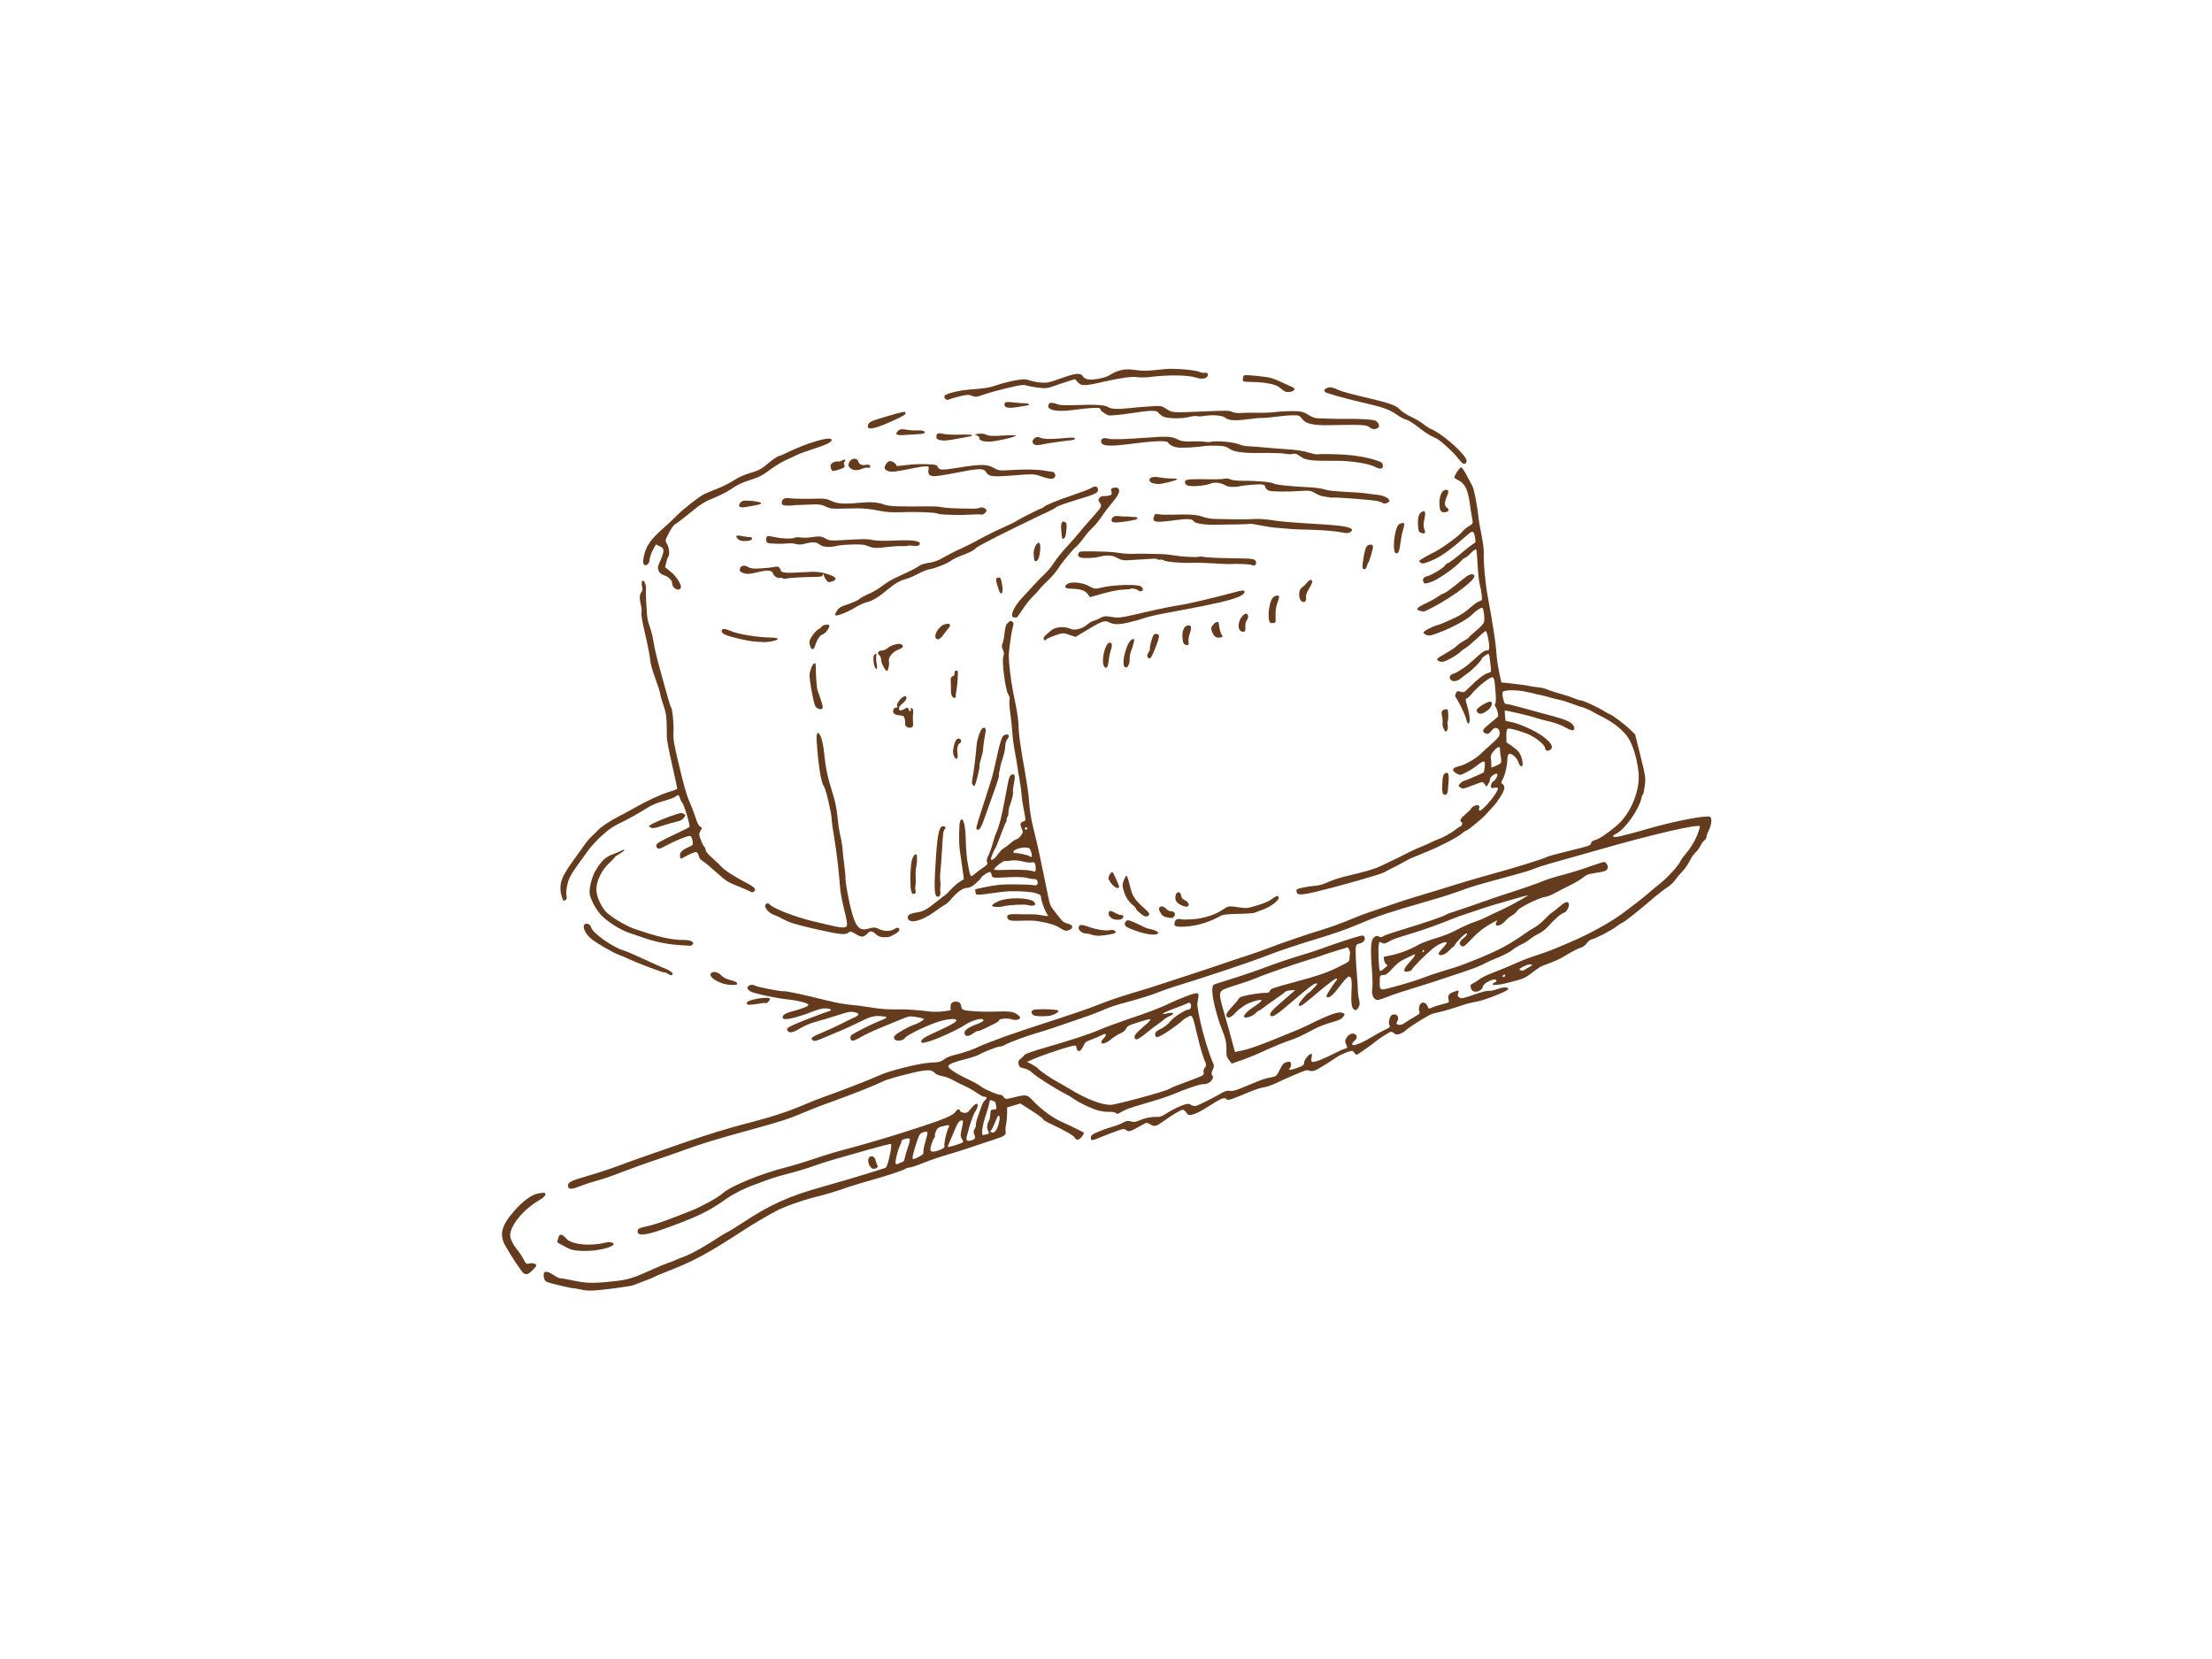 <svg version="1.1" id="Layer_1" xmlns="http://www.w3.org/2000/svg" xmlns:xlink="http://www.w3.org/1999/xlink" x="0px" y="0px"
	 width="800px" height="600px" viewBox="0 0 800 600" enable-background="new 0 0 800 600" xml:space="preserve">
<path fill="#653B1E" d="M527.146,165.506c0.664,0.867,1.43,1.75,1.703,1.961c1.141,0.871,2.059-0.41,1.242-1.727
	c-2.016-3.242-8.945-9.094-12.531-10.582c-0.727-0.297-2-1.117-2.828-1.816c-0.836-0.699-2.813-1.875-4.398-2.605
	c-1.582-0.73-3.461-1.961-4.172-2.734c-1.395-1.52-3.766-2.293-15.145-4.957c-2.898-0.684-5.992-1.57-6.871-1.977
	c-2.344-1.078-3.219-1.227-4.332-0.711c-1.207,0.555-1.09,1.387,0.246,1.797c0.543,0.168,2.258,0.688,3.816,1.164
	s5.449,1.465,8.641,2.195c7.699,1.762,9.848,2.516,12.652,4.465c1.289,0.898,2.859,1.723,3.484,1.828
	c0.625,0.109,2.531,1.301,4.242,2.648c1.703,1.355,3.773,2.766,4.594,3.145c0.82,0.375,1.883,0.902,2.367,1.176
	C521.239,159.549,525.817,163.775,527.146,165.506z"/>
<path fill="#653B1E" d="M500.091,181.916c0.508,0.488,2.34-0.086,2.387-0.75c0.07-0.961-2.043-2-4.566-2.238
	c-1.434-0.137-3.184-0.359-3.887-0.496c-0.699-0.133-2.934-0.316-4.957-0.41c-2.023-0.09-4.063-0.219-4.523-0.285
	c-0.461-0.063-1.574-0.148-2.477-0.188c-0.898-0.039-2.344-0.309-3.203-0.598c-0.859-0.293-3.219-0.613-5.234-0.711
	c-6.68-0.316-12.336-0.906-12.859-1.336c-0.648-0.535-6.438-1.063-11.188-1.02c-2,0.016-4.07-0.207-4.609-0.504
	c-0.531-0.297-1.43-0.422-2-0.281c-0.566,0.137-2.07,0.25-3.348,0.242c-1.285-0.008-3.879-0.023-5.773-0.035
	c-4.668-0.023-5.398,0.145-5.285,1.223c0.063,0.617,0.43,0.945,1.297,1.148c1.602,0.379,6.242-0.059,7.832-0.738
	c1.535-0.656,3.512-0.449,5.406,0.57c1.238,0.668,3.285,0.773,5.539,0.293c1.348-0.285,5.82-0.676,7.23-0.629
	c1.23,0.039,1.574,0.23,1.762,0.973c0.137,0.566,0.652,1.078,1.313,1.309c1.145,0.406,7.035,0.441,11.984,0.078
	c2.563-0.188,3.223-0.07,4.703,0.824c0.949,0.574,2.355,1.113,3.129,1.199c0.777,0.09,1.75,0.246,2.164,0.348
	s0.984,0.129,1.273,0.055c0.754-0.188,13.707,0.805,15.742,1.203C498.88,181.35,499.845,181.689,500.091,181.916z"/>
<path fill="#653B1E" d="M514.146,185.174c-1.07,0.66-1.461,2.113-1.297,4.801c0.125,2.086,0.227,2.375,0.941,2.668
	c1.473,0.602,1.949,0.18,1.363-1.199c-0.398-0.93-0.398-1.895,0-3.746C515.716,185.111,515.431,184.389,514.146,185.174z"/>
<path fill="#653B1E" d="M522.524,177.236c-1.191,0.293-2.016,2.5-1.922,5.117c0.066,1.711,0.211,2.254,0.73,2.637
	c0.738,0.543,2.344,0.273,2.566-0.43c0.082-0.254-0.207-0.707-0.641-1c-0.941-0.633-0.895-1.914,0.145-4.328
	C524.134,177.549,523.849,176.904,522.524,177.236z"/>
<path fill="#653B1E" d="M494.692,197.26c-0.609,0.32-0.984,1.32-1.445,3.871c-0.348,1.887-0.547,3.762-0.445,4.164
	c0.25,1.004,1.246,0.668,1.535-0.52c0.133-0.531,0.363-1.102,0.512-1.262c0.434-0.473,1.852-5.34,1.711-5.891
	C496.384,196.9,495.634,196.752,494.692,197.26z"/>
<path fill="#653B1E" d="M523.013,279.529c-1.043,0.262-1.32,1.121-1.406,4.402c-0.059,2.184,0.063,3.043,0.469,3.344
	c0.758,0.563,1.445-0.035,1.57-1.348C524.169,280.291,524.067,279.271,523.013,279.529z"/>
<path fill="#653B1E" d="M428.513,325.572c-0.719-0.328-1.195-0.844-1.258-1.367c-0.227-1.961-1.832-2.086-2.117-0.164
	c-0.234,1.57,0.336,2.484,2.082,3.34c0.762,0.379,1.723,0.605,2.125,0.5C430.423,327.615,429.919,326.205,428.513,325.572z"/>
<path fill="#653B1E" d="M371.665,146.615c0.984-0.121,0.273-0.809-0.799-0.773c-0.605,0.023-2.133-0.07-3.393-0.207
	c-3.529-0.391-4.082-0.328-4.184,0.477c-0.164,1.336,1.27,1.676,4.678,1.102C369.731,146.916,371.396,146.646,371.665,146.615z"/>
<path fill="#653B1E" d="M377.421,183.408c-0.117,0.191-0.568,0.438-1.008,0.547c-0.828,0.207-7.676,3.703-9.189,4.691
	c-0.479,0.313-2.514,1.293-4.52,2.18c-2.01,0.883-4.854,2.258-6.322,3.059c-4.461,2.422-6.852,3.633-9.711,4.918
	c-1.504,0.68-3.926,1.93-5.383,2.777c-2.09,1.219-3.215,1.637-5.289,1.957c-1.799,0.277-2.988,0.668-3.744,1.223
	c-0.609,0.449-2.17,1.313-3.467,1.914s-3.584,1.672-5.078,2.375c-1.496,0.703-3.629,2.02-4.738,2.922
	c-1.113,0.906-3.258,2.172-4.768,2.809c-1.51,0.645-3.055,1.492-3.43,1.879c-0.375,0.391-2.146,1.207-3.943,1.809
	c-2.84,0.953-3.373,1.27-4.15,2.434c-0.488,0.734-0.758,1.469-0.592,1.633c0.445,0.434,4.672-1.227,7.227-2.844
	c1.234-0.777,3.154-1.645,4.264-1.918c2.004-0.496,4.049-1.742,7.342-4.473c2.691-2.23,4.6-3.352,6.523-3.828
	c0.986-0.246,3.01-1.098,4.488-1.895c1.48-0.797,3.371-1.555,4.199-1.684c2.049-0.32,6.813-2.234,7.873-3.164
	c0.473-0.418,2.414-1.332,4.316-2.039c1.9-0.699,3.762-1.602,4.135-2.004c0.375-0.406,1.084-0.938,1.58-1.188
	c0.496-0.254,1.535-0.828,2.313-1.273c2.373-1.355,19.016-9.535,23.34-11.473c0.938-0.418,2.021-1.047,2.406-1.395
	c0.381-0.344,3.746-1.535,7.471-2.645c6.975-2.082,7.846-2.543,7.492-3.969c-0.24-0.969-1.145-1.031-2.555-0.172
	c-0.639,0.387-3.516,1.488-6.395,2.441C382.563,180.854,377.772,182.826,377.421,183.408z"/>
<path fill="#653B1E" d="M373.464,159.971c0.254,1.023,1.393,1.246,3.652,0.723c1.035-0.238,3.91-0.699,6.395-1.012
	c2.482-0.316,4.639-0.578,4.791-0.59c0.15-0.008,0.336-0.207,0.414-0.441c0.154-0.492-0.291-0.5-5.676-0.055
	c-3.809,0.316-5.648,0.199-7.27-0.461C374.737,157.717,373.204,158.932,373.464,159.971z"/>
<path fill="#653B1E" d="M362.386,157.541c-3.305,0.219-4.814,0.141-5.596-0.297c-0.623-0.348-1.779-0.5-2.773-0.367
	c-1.645,0.223-1.67,0.242-0.715,0.621c0.545,0.219,0.959,0.641,0.922,0.941c-0.098,0.785,1.107,1.254,3.316,1.297
	c2.227,0.047,10.504-1.848,9.822-2.242C367.116,157.35,364.874,157.369,362.386,157.541z"/>
<path fill="#653B1E" d="M270.187,362.506c-0.553,0.918,0.543,1.105,3.527,0.594c1.584-0.266,2.977-0.43,3.092-0.359
	c0.355,0.211,0.674,0.035,1.307-0.719c0.332-0.398,0.455-0.82,0.266-0.93C277.222,360.396,270.79,361.502,270.187,362.506z"/>
<path fill="#653B1E" d="M353.532,370.311c-4.035,1.5-5.352,2.695-4.438,4.012c0.455,0.648,1.598,0.379,3.094-0.734
	c0.637-0.473,1.279-0.785,1.432-0.695c0.15,0.09,1.127-0.25,2.174-0.762c1.041-0.512,2.75-1.344,3.789-1.855
	c1.043-0.512,1.85-1.105,1.799-1.324c-0.127-0.504,2.953-0.785,4.156-0.375c1.365,0.461,2.828,0.363,3.262-0.219
	c0.313-0.426,0.127-0.727-0.902-1.473c-1.475-1.07-2.672-1.219-8.299-1.023c-3.996,0.137-9.184-0.133-10.879-0.563
	c-0.49-0.121-0.938-0.52-0.99-0.887c-0.221-1.527-0.578-1.996-1.617-2.121c-1.566-0.188-2.365,0.453-2.33,1.871l0.035,1.234
	l-2.6,0.355c-1.432,0.195-3.732,0.219-5.107,0.055c-4.801-0.578-8.291-0.82-10.918-0.758c-3.311,0.078-6.055-0.07-8.617-0.461
	c-5.16-0.793-6.938-1.023-9.742-1.273c-1.545-0.137-4.891-0.766-7.432-1.402c-8.959-2.234-15.408-3.613-16.115-3.438
	c-0.734,0.184-9.428-1.523-10.15-1.988c-1.063-0.695-2.869-0.168-2.814,0.82c0.021,0.363,0.525,0.934,1.121,1.266
	c1.344,0.75,9.459,2.492,13.443,2.883c3.551,0.352,7.34,1.309,7.494,1.895c0.135,0.512-2.402,1.563-5.854,2.418
	c-2.766,0.688-3.969,1.625-3.301,2.582c0.496,0.711,4.93-0.309,10.285-2.363c2.801-1.074,3.93-1.352,5.246-1.289
	c1.811,0.086,2.385,0.676,1.002,1.031c-1.279,0.328-9.592,3.5-12.223,4.66c-2.734,1.211-3.227,1.645-2.701,2.395
	c0.666,0.953,1.881,0.727,4.494-0.852c1.658-1.004,3.674-1.836,5.955-2.461c1.898-0.52,5.398-1.574,7.779-2.34
	c3.768-1.211,4.547-1.352,5.926-1.066c1.998,0.402,1.967,1.027-0.096,1.941c-0.891,0.395-2.988,1.422-4.664,2.281
	c-1.68,0.863-4.693,2.242-6.701,3.066c-3.949,1.625-4.67,2.219-3.525,2.906c0.631,0.383,1.098,0.266,3.994-0.969
	c1.803-0.77,4.52-1.91,6.033-2.539c1.514-0.625,4.135-1.82,5.818-2.652c4.939-2.445,5.953-2.762,8.436-2.621
	c1.254,0.07,2.313,0.254,2.352,0.414c0.068,0.27-0.383,0.496-3.783,1.879c-1.963,0.797-7.748,3.73-8.721,4.422
	c-0.879,0.629-0.727,2.078,0.238,2.195c0.338,0.043,1.697-0.566,3.012-1.352s4.707-2.371,7.531-3.52
	c2.826-1.152,6.232-2.547,7.57-3.102c2.262-0.934,2.627-0.977,5.02-0.582c1.42,0.234,2.613,0.543,2.65,0.688
	c0.084,0.355-2.443,1.816-3.676,2.121c-1.18,0.297-5.576,2.723-6.592,3.637c-1.344,1.219-0.117,2.484,1.92,1.977
	c0.682-0.168,1.297-0.488,1.367-0.719c0.352-1.094,9.518-5.426,13.602-6.426c3.561-0.875,5.77-0.715,4.873,0.352
	c-0.479,0.566-3.963,2.359-8.551,4.402c-2.84,1.258-4.102,2.227-3.914,2.996c0.117,0.461,0.662,0.41,2.971-0.273
	c3.119-0.926,10.279-4.215,12.717-5.84c2.945-1.965,7.197-2.969,6.756-1.594C355.55,369.389,354.61,369.908,353.532,370.311z"/>
<path fill="#653B1E" d="M373.46,366.92c0.527,0.582,2.398,0.766,5.512,0.531c1.764-0.133,3.988-1.258,3.822-1.934
	c-0.1-0.395-5.152-0.664-8.154-0.445C373.124,365.189,372.612,365.986,373.46,366.92z"/>
<path fill="#653B1E" d="M366.782,223.303c0.412,0.004,0.84,0.008,0.957,0.004c0.113-0.004,1.063-1.32,2.107-2.926
	c1.045-1.609,2.674-3.668,3.623-4.578c0.951-0.914,2.102-2.16,2.553-2.77c0.455-0.609,1.859-2.066,3.115-3.234
	c1.262-1.172,2.951-3.176,3.752-4.457c1.295-2.07,5.74-7.418,6.275-7.547c0.258-0.066,2.176-2.375,3.5-4.211
	c0.549-0.766,1.771-2.113,2.711-3.004c0.945-0.891,2.379-2.656,3.193-3.918c0.813-1.266,2.41-3.387,3.549-4.719
	c2.422-2.836,3.16-4.5,2.332-5.293c-0.305-0.293-1.043-0.406-1.654-0.258c-0.963,0.242-1.066,0.418-0.836,1.426
	c0.236,1.012,0.139,1.176-0.863,1.406c-0.623,0.145-1.514,0.23-1.98,0.188c-0.514-0.047-1.09,0.211-1.459,0.652
	c-0.523,0.629-0.51,0.867,0.111,1.766c0.859,1.246,0.734,1.484-3.088,5.723c-1.393,1.551-3.471,3.965-4.615,5.359
	c-1.141,1.398-3.199,3.73-4.572,5.184s-3.293,3.867-4.264,5.355c-0.973,1.492-2.4,3.258-3.182,3.934
	c-0.775,0.672-2.664,2.598-4.197,4.273c-1.533,1.68-3.365,3.664-4.072,4.414C366.509,219.545,364.96,223.287,366.782,223.303z"/>
<path fill="#653B1E" d="M387.106,212.896c3.455,0.055,5.26,0.598,6.203,1.871l0.896,1.203l4.654-1.305
	c3.076-0.867,5.59-1.348,7.41-1.422c1.516-0.063,2.824-0.219,2.906-0.355c0.188-0.313,2.625,0.406,2.719,0.801
	c0.047,0.168,0.418,0.215,0.84,0.113c0.871-0.219,0.816-0.938-0.137-1.73c-1.008-0.844-9.861-0.609-13.871,0.363
	c-2.721,0.66-2.824,0.648-4.889-0.48c-2.482-1.363-6.633-1.715-7.943-0.68C384.718,212.205,385.208,212.865,387.106,212.896z"/>
<path fill="#653B1E" d="M435.731,161.311c0.75-0.117,2.742-0.172,4.422-0.121c2.43,0.078,3.367,0.313,4.535,1.141
	c1.531,1.086,4.973,1.578,10.492,1.492c4.879-0.074,8.887,0.059,10.055,0.336c0.652,0.156,1.703,0.16,2.336,0
	c0.875-0.215,1.52,0,2.738,0.93c1.836,1.395,3.824,1.633,13.18,1.563c4.859-0.039,11.613,1.02,13.727,2.148
	c2.043,1.094,3.078,0.879,2.891-0.605c-0.109-0.855-0.516-1.133-2.672-1.813c-3.094-0.98-7.539-1.754-11.133-1.945
	c-4.379-0.238-8.859-0.297-9.613-0.129c-0.387,0.086-1.496-0.086-2.457-0.383c-2.844-0.875-5.047-1.227-9.555-1.504
	c-2.332-0.145-5.645-0.41-7.359-0.59c-1.711-0.18-4.145-0.367-5.406-0.41c-1.25-0.043-2.805-0.313-3.441-0.602
	c-2.102-0.949-8.504-1.547-10.699-1c-0.395,0.094-1.34,0.074-2.102-0.047c-0.762-0.125-2.922-0.18-4.805-0.125
	c-2.688,0.078-3.773-0.09-5.117-0.801c-1.914-1.02-3.551-1.102-11.004-0.555c-7.93,0.586-12.914,0.711-13.969,0.352
	c-1.275-0.43-2.428-0.129-2.523,0.664c-0.262,2.117,2.25,2.344,11.949,1.074c6.914-0.902,11.75-1.074,12.164-0.422
	c0.703,1.117,2.402,1.883,4.316,1.953C428.841,161.99,433.231,161.697,435.731,161.311z"/>
<path fill="#653B1E" d="M425.759,173.314c-0.043-0.164-1.027-0.281-2.191-0.266s-3.078-0.16-4.254-0.391
	c-2.363-0.457-3.832,0.023-3.551,1.156c0.18,0.723,1.254,1.145,3.117,1.234C420.239,175.111,425.853,173.693,425.759,173.314z"/>
<path fill="#653B1E" d="M402.015,188.221c0.037,0.793,0.998,0.914,4.092,0.504c4.246-0.563,5.531-0.906,5.219-1.395
	c-0.152-0.238-0.617-0.406-1.039-0.371c-0.414,0.039-1.141,0.004-1.602-0.074c-0.465-0.082-1.297-0.117-1.844-0.09
	c-0.551,0.031-1.617-0.031-2.375-0.141C402.972,186.439,401.956,187.088,402.015,188.221z"/>
<path fill="#653B1E" d="M386.552,336.412c1.82-0.641,1.602-1.953-0.393-2.359c-0.891-0.18-1.828-0.746-2.355-1.422
	c-0.48-0.613-1.594-2.027-2.48-3.137c-1.605-2.02-1.607-2.027-2.793-8.016c-0.652-3.289-1.658-8.145-2.234-10.785
	c-0.578-2.641-1.15-5.277-1.277-5.855c-0.125-0.586-0.668-2.816-1.207-4.965c-0.959-3.805-1.467-7.156-1.768-11.605
	c-0.08-1.203-0.668-5.156-1.303-8.785c-1.834-10.449-2.305-13.805-2.367-16.816c-0.031-1.555-0.418-4.645-0.857-6.875
	c-0.445-2.227-1.023-5.18-1.295-6.559c-0.648-3.293-1.359-9.324-1.381-11.715c-0.018-2.172,0.811-8.258,1.451-10.652
	c0.357-1.316,0.322-1.691-0.195-2.066c-0.611-0.453-0.9-0.313-2.104,1.02c-0.225,0.246-0.541,1.73-0.705,3.301
	c-0.168,1.566-0.5,3.223-0.746,3.68c-0.322,0.602-0.279,1.18,0.152,2.129c0.449,0.977,0.482,1.66,0.146,2.715
	c-0.568,1.781,0.848,12.254,1.83,13.523c0.441,0.566,0.557,1.156,0.412,2.121c-0.109,0.734,0.023,2.832,0.295,4.656
	c0.271,1.82,0.594,4.844,0.707,6.703c0.117,1.863,0.539,5.098,0.939,7.184s0.791,4.359,0.867,5.051
	c0.076,0.688,0.443,2.91,0.811,4.93c0.367,2.023,0.719,4.578,0.775,5.676c0.061,1.098,0.445,3.645,0.854,5.66
	c0.658,3.242,0.666,3.684,0.045,3.852c-1.369,0.371-1.59,0.973-0.912,2.527c0.57,1.309,0.547,1.598-0.189,2.637
	c-0.459,0.645-1.207,1.262-1.668,1.375c-0.461,0.117-1.494,0.797-2.295,1.516c-0.799,0.719-1.881,1.531-2.396,1.805
	c-0.518,0.277-1.359,1.145-1.869,1.93c-0.947,1.457-2.137,2.426-2.617,2.137c-0.281-0.168,0.844-3.168,1.533-4.098
	c0.217-0.293,1.125-2.523,2.014-4.953c0.891-2.434,1.746-4.516,1.908-4.629c0.158-0.113,0.234-0.43,0.168-0.703
	c-0.066-0.27,0.064-0.746,0.293-1.059c0.23-0.313,0.402-1.059,0.381-1.664c-0.018-0.602,0.211-1.777,0.514-2.613
	c0.885-2.449,1.277-4.148,1.115-4.867c-0.078-0.371,0.059-1.668,0.314-2.887c0.596-2.828,0.391-3.762-0.721-3.313
	c-0.932,0.379-1.006,0.637-2.635,9.488c-1.098,5.918-2.037,9.516-3.01,11.477c-0.252,0.504-0.705,1.855-1.008,3.004
	c-0.602,2.281-1.367,4.395-2.141,5.934c-0.275,0.547-0.352,1.352-0.17,1.789c0.275,0.664,0.039,0.992-1.408,1.945
	c-0.959,0.633-2.215,1.57-2.803,2.082c-1.723,1.516-1.809,1.438-2.521-2.242c-0.674-3.508-0.793-4.789-1.02-11.184
	c-0.172-4.746-1.117-7.367-1.979-5.477c-0.445,0.965-0.529,7.797-0.131,10.43c0.084,0.551,0.451,3.148,0.816,5.773l0.664,4.773
	l-1.564,1.008c-0.857,0.555-2.318,1.832-3.25,2.848c-0.93,1.02-1.793,1.875-1.918,1.902c-0.129,0.035-1.254,0.891-2.5,1.898
	c-4.008,3.254-5.34,4.027-7.506,4.355c-2.871,0.434-3.801,1.012-3.514,2.184c0.525,2.109,5.094,0.969,9.723-2.438
	c1.502-1.105,3.152-2.219,3.658-2.469c0.508-0.258,1.406-1.039,1.998-1.738c2.404-2.848,4.244-4.211,5.869-4.348
	c1.203-0.105,1.922-0.453,3.25-1.598c0.939-0.805,1.838-1.738,1.994-2.078c0.35-0.766,2.846-2.328,3.289-2.059
	c0.18,0.109,0.434,0.633,0.566,1.172c0.236,0.949,0.391,0.969,5.662,0.699c3.092-0.152,6.063-0.07,6.926,0.195
	c0.834,0.258,2.012,0.461,2.623,0.453c0.83-0.008,1.168,0.215,1.338,0.898c0.26,1.055-0.303,1.574-1.414,1.313
	c-0.832-0.195-4.672-0.305-9.867-0.277c-1.799,0.012-5.021,0.406-7.268,0.891l-4.033,0.875l0.133,1.023
	c0.117,0.93,0.291,1.016,1.84,0.898c0.943-0.07,3.293-0.363,5.225-0.656c1.932-0.285,4.234-0.535,5.125-0.551
	c4.523-0.074,8.146,0.191,9.736,0.719c1.537,0.508,1.779,0.734,1.803,1.672c0.033,1.121,1.508,5.043,2.295,6.086
	c0.414,0.555,0.338,0.582-1.172,0.379c-0.885-0.117-1.904-0.293-2.258-0.383c-0.359-0.094-1.648-0.156-2.871-0.137
	c-1.219,0.02-3.387,0-4.818-0.047c-2.828-0.094-3.645,0.211-3.381,1.254c0.268,1.082,1.115,1.258,5.35,1.109
	c2.199-0.082,4.662-0.023,5.48,0.121c4.684,0.84,6.375,1.355,8.16,2.488C385.003,336.666,385.487,336.787,386.552,336.412z
	 M370.782,299.33c0.166-0.172,0.447-0.176,0.619-0.008c0.17,0.172,0.174,0.449,0.006,0.621c-0.166,0.172-0.449,0.172-0.619,0.004
	S370.612,299.502,370.782,299.33z M370.976,306.51c1.316,0.078,1.486,0.223,1.961,1.676c0.484,1.484,0.199,2.211-0.572,1.461
	c-0.387-0.379-4.635-1.281-5.277-1.121c-0.242,0.063-0.498-0.133-0.572-0.422C366.337,307.385,369.108,306.396,370.976,306.51z
	 M372.944,314.928c-1.393-0.363-5.604-0.477-10.379-0.285c-1.822,0.074-3.217-0.031-3.094-0.23c0.693-1.145,3.473-3.207,4.129-3.066
	c0.398,0.09,1.416,0.027,2.262-0.137c0.844-0.16,2.598-0.02,3.893,0.316c1.299,0.336,2.748,0.516,3.221,0.395
	c1.141-0.281,1.496,0.129,1.596,1.824C374.661,315.33,374.62,315.357,372.944,314.928z"/>
<path fill="#653B1E" d="M422.376,331.838c1.672,0.285,1.645,0.293,2.285-0.473c0.688-0.824,0.07-1.781-1.156-1.781
	c-0.5-0.004-1.242-0.379-1.656-0.836c-1.5-1.66-3.313-0.965-2.391,0.922C420.165,331.119,420.763,331.561,422.376,331.838z"/>
<path fill="#653B1E" d="M450.821,221.975c-0.699-0.227-1.965,1.066-2.531,2.582c-0.598,1.598-0.387,3.16,0.496,3.691
	c0.316,0.191,0.797,0.293,1.078,0.223c0.523-0.133,0.586-0.387,0.535-2.273c-0.016-0.617,0.238-1.492,0.559-1.949
	C451.587,223.373,451.513,222.193,450.821,221.975z"/>
<path fill="#653B1E" d="M401.194,232.455c-1.623,0.402-3.035,6.84-1.877,8.539c0.793,1.168,1.359,0.465,1.641-2.039
	c0.143-1.238,0.494-2.949,0.781-3.805C402.392,233.225,402.187,232.209,401.194,232.455z"/>
<path fill="#653B1E" d="M488.532,192.311c1.012-0.707,0.316-1.352-1.957-1.809c-2.25-0.457-4.594-0.652-16.164-1.355
	c-3.367-0.207-7.469-0.582-9.109-0.836c-3.891-0.605-6.141-0.746-8.855-0.559c-1.973,0.141-6.699,0.113-13.402-0.082
	c-1.227-0.035-3.063-0.387-4.082-0.781c-1.867-0.727-5.242-0.957-11.082-0.75c-1.766,0.063-3.867,0.004-4.664-0.125
	c-1.336-0.223-1.488-0.176-1.785,0.555c-0.941,2.309,0.23,2.574,7.16,1.613c4.68-0.641,6.609-0.57,7.07,0.273
	c0.441,0.816,3.586,1.371,7.57,1.332c7.277-0.066,12.313-0.191,12.832-0.32c0.301-0.07,2.082,0.188,3.957,0.578
	c1.879,0.387,4.43,0.766,5.676,0.84s2.918,0.211,3.723,0.309c1.484,0.176,4.016,0.293,8.391,0.395
	c4.281,0.098,8.961,0.477,11.156,0.902C487.231,192.932,487.673,192.912,488.532,192.311z"/>
<path fill="#653B1E" d="M425.56,335.057c0.531,0.172,2.578,0.137,4.563-0.074c3.617-0.391,7.477-1.645,11.039-3.578
	c1.313-0.715,1.625-0.75,8.625-0.957c1.883-0.055,3.664-0.211,3.965-0.348c0.301-0.141,1.629-0.648,2.957-1.129
	c3.781-1.371,7.008-4.371,5.297-4.918c-0.227-0.07-1.117,0.406-1.98,1.063c-1.082,0.82-2.766,1.551-5.375,2.336
	c-3.582,1.082-3.965,1.117-6.742,0.672c-3.469-0.555-3.676-0.52-5.934,1.023c-2.5,1.711-6.797,3.051-10.645,3.316
	c-1.777,0.125-3.605,0.125-4.074,0.012c-1.383-0.352-2.219,0.063-2.438,1.207C424.638,334.615,424.731,334.791,425.56,335.057z"/>
<path fill="#653B1E" d="M434.923,219.193c8.742-1.75,13.242-3.043,14.531-4.176c1.348-1.188,0.684-1.77-1.395-1.219
	c-9.781,2.598-18.813,4.727-21.508,5.074c-1.84,0.234-7.477,1.391-12.531,2.563c-8.992,2.09-9.238,2.129-11.885,1.703
	c-2.408-0.387-2.869-0.344-4.234,0.387c-0.842,0.449-1.977,0.926-2.521,1.063c-0.545,0.133-1.578,0.754-2.297,1.379
	c-1.639,1.426-4.295,2.125-5.74,1.508c-2.619-1.105-5.875-0.781-7.463,0.746c-0.451,0.43-1.145,1.047-1.545,1.363
	c-0.887,0.707-1.141,1.398-0.68,1.852c0.232,0.223,0.465,0.172,0.707-0.152c0.197-0.27,1.646-0.93,3.221-1.477
	c2.795-0.973,2.91-0.977,5.137-0.223l2.277,0.773l2.512-1.531c6.592-4.02,7.951-4.586,9.35-3.867c1.92,0.992,3.553,1.031,7.283,0.18
	c2.066-0.469,4.645-1.195,5.73-1.613c1.082-0.418,4.961-1.301,8.617-1.965S431.739,219.83,434.923,219.193z"/>
<path fill="#653B1E" d="M474.614,210.318c-0.227-0.918-1.008-0.727-2,0.488c-0.555,0.684-1.344,1.438-1.75,1.68
	c-1.328,0.793-1.352,4.246-0.031,5.039c0.977,0.59,1.703-0.066,1.516-1.359c-0.125-0.813,0.234-1.879,1.102-3.289
	C474.161,211.729,474.685,210.58,474.614,210.318z"/>
<path fill="#653B1E" d="M438.677,226.037c-0.758,0.969-0.789,1.277-0.266,2.594c0.32,0.82,0.945,1.641,1.383,1.816
	c0.43,0.18,1.203,0.219,1.711,0.098c0.738-0.184,0.828-0.348,0.445-0.82c-0.484-0.605-1.047-2.641-1.121-4.059
	C440.771,224.541,439.692,224.725,438.677,226.037z"/>
<path fill="#653B1E" d="M429.427,226.256c-1.313,0.324-2.008,2.145-1.75,4.559c0.18,1.699,0.348,2.094,1.016,2.359
	c0.992,0.41,1.406,0.012,1.133-1.09c-0.117-0.473,0.102-1.816,0.492-2.984C431.106,226.74,430.841,225.904,429.427,226.256z"/>
<path fill="#653B1E" d="M419.149,229.846c-0.152-0.598-1.191-0.809-1.813-0.363c-0.492,0.352-1.648,4.379-1.465,5.109
	c0.066,0.266-0.148,0.867-0.48,1.328c-0.605,0.848-0.613,1.703-0.027,2.059c0.172,0.105,0.43,0.16,0.563,0.129
	C416.622,237.936,419.392,230.834,419.149,229.846z"/>
<path fill="#653B1E" d="M408.552,238.291c-0.039-0.754,0.184-1.984,0.492-2.727c0.566-1.348,1.242-3.914,1.141-4.313
	c-0.031-0.113-0.313-0.141-0.633-0.063c-1.992,0.496-4.285,9.141-2.676,10.109C407.747,241.826,408.649,240.209,408.552,238.291z"/>
<path fill="#653B1E" d="M375.54,202.064c0.51-0.949,0.889-4.066,0.619-5.141c-0.348-1.402-1.705-0.129-2.227,2.086
	c-0.242,1.035,0,3.637,0.359,3.855C374.761,203.146,375.067,202.947,375.54,202.064z"/>
<path fill="#653B1E" d="M195.204,433.947c1.789-1.039,2.525-2.082,1.789-2.527c-0.164-0.098-1.205-0.016-2.305,0.191
	c-2.387,0.438-5.627,2.797-8.748,6.375c-4.568,5.227-5.406,8.398-3.277,12.375c1.633,3.051,5.936,9.574,6.668,10.113
	c0.375,0.277,1.008,0.422,1.404,0.32c0.803-0.199,3.328-2.676,3.209-3.152c-0.164-0.656-1.281-0.969-2.438-0.684
	c-1.156,0.289-1.271,0.207-2.189-1.582c-0.531-1.035-1.59-2.609-2.348-3.496c-0.758-0.883-1.678-2.402-2.045-3.367
	c-0.553-1.465-0.564-2.059-0.084-3.508C186.065,441.299,190.276,436.807,195.204,433.947z"/>
<path fill="#653B1E" d="M428.997,360.314c-2,0.758-4.691,1.895-5.977,2.527c-3.352,1.645-7.25,3.137-15.25,5.836
	c-3.844,1.301-8.352,2.965-10.01,3.703c-3.385,1.508-10.309,3.785-20.123,6.617c-3.633,1.051-6.783,2.141-6.992,2.418
	c-0.215,0.281-0.873,0.926-1.465,1.434c-0.861,0.734-1.025,1.156-0.801,2.07c0.238,0.961,0.557,1.191,1.986,1.473
	c1.045,0.207,2.219,0.836,3.035,1.637c1.391,1.355,7.736,5.398,11.799,7.512c1.289,0.668,2.785,1.563,3.328,1.984
	c1.459,1.137,6.229,3.41,8.553,4.074c1.117,0.316,2.961,0.551,4.104,0.512c1.135-0.035,2.227,0.164,2.43,0.445
	c0.234,0.34,0.602,0.363,1.094,0.066c2.32-1.395,3.844-1.965,9.68-3.625c3.531-1.004,7.578-2.309,8.992-2.898
	c6.047-2.512,10.746-4.086,11.871-3.992c2.066,0.176,4.277-2.172,3.113-3.309c-0.305-0.301-0.23-0.906,0.219-1.824
	c0.52-1.063,0.563-1.637,0.164-2.496c-1.43-3.105-3.523-9.938-4.656-15.164c-1.102-5.094-1.207-6.109-0.828-7.797
	C433.88,358.736,433.474,358.623,428.997,360.314z M435.462,383.01c0.922,2.219,0.941,2.402,0.285,3.117
	c-0.383,0.422-0.594,1.152-0.469,1.652c0.242,0.969-0.07,1.203-3.07,2.313c-6.816,2.523-8.313,3.121-9.48,3.801
	c-1.582,0.926-19.41,5.73-21.152,5.703c-3.387-0.051-8.777-2.152-14.586-5.691c-1.717-1.043-3.951-2.332-4.965-2.859
	c-1.967-1.027-5.969-3.828-6.758-4.738c-0.264-0.301-1.229-0.938-2.139-1.41l-1.666-0.863l1.973-0.898
	c2.385-1.082,10.898-4.004,13.705-4.699c1.701-0.418,2.043-0.391,2.123,0.184c0.303,2.121,1.547,1.98,2.525-0.281
	c0.592-1.375,0.916-1.637,2.994-2.395c1.283-0.469,2.887-1.156,3.568-1.527c1.764-0.957,2.256-0.395,0.881,1.016
	c-2.26,2.309-0.02,2.695,2.596,0.445c0.887-0.762,2.354-1.699,3.264-2.078c1.059-0.445,1.844-1.082,2.188-1.781
	c0.488-0.988,0.945-1.219,4.859-2.441c5.035-1.57,5.086-1.449,0.906,2.176c-2.063,1.789-2.777,2.652-2.715,3.289
	c0.145,1.453,1.109,1.109,4.418-1.57c1.75-1.418,3.582-2.813,4.066-3.098c0.48-0.289,1.328-0.93,1.871-1.426
	c0.547-0.496,1.559-1.137,2.25-1.418c2.125-0.871,1.629-1.621-0.703-1.051c-3.172,0.766-1.617-0.27,2.844-1.898
	c2.141-0.781,4.164-1.586,4.508-1.785c0.781-0.461,1.406,0.379,1.125,1.504c-0.148,0.59-0.504,0.855-1.191,0.895
	c-0.996,0.055-5.301,2.895-6.129,4.039c-0.746,1.039-2.465,2.395-3.754,2.969c-0.668,0.297-1.387,0.777-1.605,1.07
	c-0.531,0.715-0.164,1.992,0.523,1.824c1.586-0.395,6.477-3.668,9.57-6.406c0.281-0.246,1.016-0.699,1.641-1.008
	c1.484-0.738,1.539-0.625,3.285,6.848C433.833,377.9,434.923,381.717,435.462,383.01z"/>
<path fill="#653B1E" d="M209.804,452.381c1.682,0.09,4.346-0.016,5.92-0.242c3.111-0.441,5.656-1.266,6.115-1.977
	c0.508-0.789-1.219-1.16-3.188-0.688c-5.475,1.313-11.902,0.633-13.787-1.465c-1.746-1.945-2.57-1.953-3.025-0.039l-0.32,1.344
	l2.615,1.449C206.239,451.932,207.341,452.244,209.804,452.381z"/>
<path fill="#653B1E" d="M249.247,342.037c0.674,0.047,0.785,0.004,1.271-0.508c0.764-0.797-0.867-1.613-3.158-1.578
	c-4.289,0.074-9.863-1.188-18.035-4.074c-3.428-1.211-8.896-4.574-10.447-6.426c-1.676-2-3.051-5.195-3.18-7.395
	c-0.188-3.195,1.875-7.492,4.885-10.16c0.854-0.758,1.607-1.551,1.676-1.762c0.066-0.219,0.852-0.805,1.74-1.309
	c0.887-0.504,1.68-1.113,1.758-1.359c0.09-0.289-0.225-0.242-0.895,0.125c-0.566,0.309-2.055,0.941-3.307,1.398
	c-2.609,0.961-4.143,2.43-6.186,5.918c-1.477,2.516-2.5,7.004-2.021,8.848c0.559,2.145,2.438,5.48,4.051,7.199
	c2.217,2.355,6.904,5.34,10.033,6.387c1.457,0.484,3.945,1.336,5.529,1.883c4.074,1.406,8.314,2.281,12.373,2.551
	C247.257,341.9,249.019,342.021,249.247,342.037z"/>
<path fill="#653B1E" d="M541.622,357.689c-1.148,0.438-2.57,0.73-3.16,0.656c-0.703-0.082-2.566,0.398-5.434,1.398
	c-3.945,1.379-4.445,1.477-5.172,1.035c-0.672-0.402-0.762-0.637-0.531-1.355c0.438-1.332,0.289-1.406-1.551-0.719
	c-1.863,0.688-2.246,1.281-1.863,2.859c0.242,1.004,0.199,1.035-2.141,1.598c-1.316,0.313-3.004,0.855-3.75,1.203
	c-0.914,0.422-1.398,0.492-1.469,0.207c-0.555-2.242-2.523-2.688-3.211-0.723c-0.199,0.57-0.219,1.43-0.039,1.906
	c0.281,0.766,0.078,1-1.813,2.059c-1.172,0.66-2.57,1.516-3.094,1.91c-1.152,0.855-2.027,1.094-2.898,0.805
	c-0.551-0.184-0.57-0.344-0.145-1.137c0.723-1.355,0.059-2.676-1.27-2.504c-0.852,0.109-1.164,0.434-1.535,1.598
	c-0.27,0.84-0.293,1.785-0.063,2.238c0.367,0.703,0.195,0.883-1.68,1.758c-1.145,0.539-3.293,1.719-4.77,2.621
	c-3.602,2.207-6.789,3.414-6.98,2.648c-0.074-0.309,0.246-0.871,0.715-1.242c1.055-0.836,1.215-1.805,0.402-2.398
	c-0.926-0.684-2.371-0.133-3.176,1.199c-0.594,0.984-0.613,1.402-0.133,2.457c0.555,1.215,0.531,1.289-0.508,1.547
	c-0.602,0.152-2.465,0.988-4.141,1.859c-1.672,0.871-4.094,1.953-5.375,2.402c-2.516,0.887-2.938,0.645-2.43-1.359
	c0.121-0.48,0.086-0.953-0.07-1.051c-0.582-0.352-2.551,1.887-2.656,3.016c-0.098,1.063-0.313,1.23-2.57,2.055
	c-2.523,0.922-3.555,0.906-2.547-0.035c0.313-0.293,0.469-0.961,0.336-1.473c-0.195-0.809-0.406-0.891-1.531-0.613
	c-1.094,0.273-1.492,0.707-2.52,2.742c-1.137,2.25-1.332,2.441-2.805,2.719c-2.82,0.527-3.23,0.668-8.543,2.895
	c-4.414,1.859-5.461,2.184-6.664,2.055c-1.18-0.121-1.758,0.043-3.297,0.93c-3.117,1.801-8.07,4.27-9.031,4.512
	c-0.5,0.121-1.313-0.051-1.813-0.387c-0.805-0.543-1.172-0.512-3.336,0.277c-1.336,0.484-3.594,1.625-5.02,2.527
	c-2.285,1.453-2.785,1.641-4.223,1.57c-1.82-0.086-4.246,0.434-6.414,1.375c-1.047,0.457-1.781,0.523-2.715,0.242
	c-1.09-0.324-1.516-0.254-2.91,0.488c-0.895,0.48-2.531,1.109-3.645,1.398c-1.111,0.293-3.32,1.07-4.914,1.727
	c-2.449,1.012-2.91,1.34-2.996,2.117c-0.146,1.297,0.352,1.324,3.059,0.176c1.305-0.555,3.846-1.539,5.65-2.191
	c3.127-1.133,3.322-1.156,4.119-0.531c0.898,0.707,1.5,0.5,5.852-1.992c1.461-0.844,1.594-0.848,2.797-0.125
	c1.578,0.953,2.055,0.824,5.105-1.363c3.23-2.316,6.129-3.996,6.762-3.918c0.273,0.035,0.82,0.523,1.211,1.09
	c0.633,0.914,0.887,0.984,2.297,0.633c0.871-0.215,2.797-1.145,4.281-2.066c1.477-0.922,3.164-1.965,3.742-2.324
	c2.391-1.473,3.664-1.855,4.102-1.23c0.469,0.672,1.25,0.434,8.141-2.453c2.117-0.887,4.563-1.684,5.43-1.77
	c0.871-0.086,2.805-0.742,4.297-1.453c1.492-0.715,3.699-1.727,4.91-2.238c6.332-2.719,6.184-2.676,7.262-2.316
	c0.621,0.207,1.5,0.148,2.191-0.148c1.004-0.43,5.488-3.188,7.426-4.566c1.039-0.746,2.668-1.52,4.438-2.125
	c1.422-0.484,1.672-0.445,2.195,0.309c0.328,0.469,0.734,0.813,0.906,0.773c0.391-0.094,6.266-4.254,7.031-4.977
	c0.754-0.711,4.648-3.184,5.258-3.336c0.27-0.066,0.793,0.168,1.156,0.523c0.867,0.84,2.586,0.41,4.297-1.074
	c1.918-1.664,8.578-5.766,9.77-6.012c2.613-0.543,7.738-1.992,10.23-2.898c1.516-0.547,3.781-1.152,5.043-1.34
	c3.059-0.453,11.691-3.797,11.949-4.629C545.692,356.936,543.681,356.92,541.622,357.689z"/>
<path fill="#653B1E" d="M239.489,298.666c1.752-0.582,4.064-1.246,5.143-1.48c1.439-0.313,2.16-0.684,2.691-1.398
	c0.686-0.922,0.682-1-0.1-1.477c-0.752-0.461-1.186-0.379-5.016,0.984c-3.529,1.254-6.984,2.852-7.52,3.477
	c-0.072,0.09,0.262,0.332,0.744,0.555C236.138,299.643,236.944,299.51,239.489,298.666z"/>
<path fill="#653B1E" d="M232.907,346.896c-3.098-1.457-6.451-2.891-7.455-3.184c-3.854-1.121-11.16-6.309-11.646-8.266
	c-0.244-0.977-1.109-1.551-2.002-1.328c-1.553,0.387-0.371,3.504,2.066,5.457c2.084,1.672,7.824,4.98,10.092,5.809
	c1.104,0.406,2.322,0.902,2.707,1.102c2.512,1.316,13.145,5.375,13.711,5.23c0.217-0.051,0.789,0.172,1.27,0.5
	c0.979,0.656,1.412,0.656,1.619,0c0.152-0.461-1.746-1.668-3.617-2.293C239.038,349.713,236.003,348.354,232.907,346.896z"/>
<path fill="#653B1E" d="M317.413,421.654c-0.172-0.289-0.451-1.039-0.629-1.664c-0.408-1.469-0.971-1.988-1.902-1.754
	c-1.346,0.336-1.08,3.109,0.412,4.273C316.011,423.064,317.812,422.346,317.413,421.654z"/>
<path fill="#653B1E" d="M491.708,341.225c1.375-0.234,2.203-1.297,1.797-2.313c-0.266-0.652-0.566-0.699-2.02-0.309
	c-2.656,0.715-8.074,2.492-12.348,4.055c-2.148,0.785-5.176,1.801-6.73,2.254c-5.074,1.484-11.23,3.563-16.434,5.547
	c-2.777,1.059-10.898,3.742-15.711,5.191c-1.617,0.484-1.699,0.582-1.82,2.156c-0.176,2.352,1.488,9.43,3.281,13.93
	c1.602,4.023,1.914,5.469,1.824,8.488c-0.047,1.57,0.086,2.02,0.934,3.129l0.98,1.297l2.695-0.914
	c3.137-1.063,6.043-2.266,11.09-4.582c2-0.918,4.98-2.117,6.625-2.664c2.91-0.969,4.926-1.895,9.902-4.551
	c1.332-0.707,3.926-1.699,5.777-2.199c2.758-0.754,3.512-1.105,4.172-1.957c0.789-1.016,0.789-1.047-0.078-1.438
	c-1.461-0.66-4.301,0.32-12.328,4.258c-2.832,1.391-4.383,2.047-14.109,5.949c-3.941,1.582-8.023,2.984-9.695,3.324l-2.891,0.594
	l-1-3.801c-0.547-2.086-1.813-6.602-2.809-10.027c-2.184-7.496-2.16-8.023,0.441-9.078c0.953-0.387,3.406-1.211,5.461-1.836
	c2.047-0.629,4.688-1.57,5.867-2.094c2.445-1.094,13.453-4.926,18.77-6.535c1.965-0.598,4.41-1.391,5.434-1.77
	c1.016-0.375,3.398-1.148,5.289-1.715l3.445-1.031l0.461,1c0.254,0.551,0.375,1.207,0.266,1.457s-0.199,0.949-0.191,1.547
	c0.012,1.156-0.059,1.207-4.66,3.469c-3.68,1.805-7.117,2.961-15.465,5.199c-7.457,2-8.348,2.313-8.645,3.039
	c-0.289,0.707-0.551,0.809-2.07,0.801c-0.953-0.004-3.328,0.301-5.281,0.68c-2.848,0.547-3.617,0.82-3.883,1.371
	c-0.18,0.379-1.313,1.734-2.516,3.016c-1.445,1.543-2.121,2.574-2.004,3.059c0.309,1.254,1.457,0.992,3.055-0.695
	c0.832-0.883,1.598-1.625,1.715-1.652c0.113-0.027,0.797-0.5,1.523-1.047c1.617-1.23,6.484-2.754,6.43-2.016
	c-0.023,0.27-0.992,1.113-2.164,1.875c-2.711,1.762-4.328,3.344-4.156,4.043c0.188,0.754,3.094-0.117,4.039-1.199
	c0.387-0.445,0.922-0.863,1.191-0.934c0.273-0.063,1.137-0.637,1.926-1.27s2.75-2.039,4.367-3.129
	c1.609-1.086,3.078-2.184,3.27-2.438c0.184-0.254,1.098-0.512,2.051-0.586l1.707-0.125l-4.527,3.922
	c-4.273,3.703-5.086,4.707-4.375,5.402c0.691,0.672,2.266-0.402,8.555-5.828c4.406-3.797,6.969-5.762,7.641-5.844
	c0.941-0.117,0.898-0.004-0.602,1.59c-0.883,0.945-1.727,1.746-1.859,1.777c-0.688,0.172-3.734,3.832-3.609,4.336
	c0.23,0.926,0.996,0.492,4.844-2.754c6.055-5.105,8.523-6.977,8.898-6.742c0.191,0.121,0.086,0.496-0.238,0.832
	c-0.324,0.332-1.324,1.758-2.223,3.164c-1.211,1.91-1.477,2.613-1.039,2.754c0.902,0.289,2.145-0.762,4.344-3.66
	c2.633-3.484,3.426-4.188,4.027-3.621c0.535,0.508,0.652,1.863,0.453,5.297c-0.207,3.617,0.055,5.777,0.766,6.297
	c0.793,0.586,1.008,0.504,1.77-0.668c0.484-0.738,0.535-1.434,0.203-2.785c-0.234-0.988-0.441-2.613-0.449-3.613
	s-0.145-3.336-0.309-5.188c-0.422-4.844-0.586-9.621-0.355-10.527C490.528,341.678,490.974,341.346,491.708,341.225z"/>
<path fill="#653B1E" d="M596.505,299.596c-9.863,2.848-13.137,3.566-13.082,2.863c0.02-0.254,0.535-0.703,1.145-0.992
	c3.164-1.512,8.371-8.953,9.137-13.055c0.098-0.531,0.309-1,0.465-1.039c0.16-0.043,0.461-1.438,0.672-3.105
	c0.383-2.969,0.352-3.188-1.539-10.848l-1.934-7.816l-1.832-1.773c-2.023-1.965-6.453-5.273-7.484-5.602
	c-0.367-0.117-1.313-0.637-2.109-1.16c-1.906-1.246-7.734-3.91-8.273-3.777c-0.234,0.055-1.32-0.285-2.414-0.754
	c-1.094-0.473-3.352-1.215-5.023-1.66c-1.668-0.441-3.742-1.113-4.621-1.496c-0.871-0.379-2.328-0.738-3.23-0.797
	c-0.906-0.059-2.422-0.285-3.367-0.5c-0.945-0.219-3.586-0.59-5.875-0.832l-4.156-0.441l-0.813-3.828
	c-0.453-2.105-0.891-5.176-0.977-6.824s-0.547-5.359-1.031-8.246c-0.477-2.887-0.953-5.777-1.055-6.418s-0.574-3.258-1.051-5.813
	c-0.91-4.895-1.605-12.531-1.418-15.637c0.055-1.016-0.289-3.844-0.777-6.285c-0.488-2.438-0.941-4.965-1.012-5.617
	c-0.605-5.504-1.672-11.098-2.352-12.371c-0.43-0.785-1.398-2.621-2.172-4.086c-0.766-1.457-1.609-2.668-1.875-2.691
	c-0.5-0.039-2.594,3.133-2.449,3.715c0.047,0.18,0.703,0.637,1.461,1.008c2.324,1.141,3.371,3.227,4.066,8.105
	c0.324,2.289,0.742,4.93,0.918,5.859c0.316,1.648,0.277,1.73-1.184,2.586c-0.836,0.484-1.961,1.445-2.508,2.125
	c-1.199,1.492-7.09,5.797-9.844,7.191c-3.883,1.973-5.719,3.07-5.637,3.387c0.043,0.18,0.402,0.48,0.793,0.672
	c0.582,0.277,1.281,0.105,3.723-0.91c3.375-1.406,6.574-3.711,13.074-9.406c1.762-1.539,2.164-1.391,2.586,0.98
	c0.258,1.461,0.199,2.027-0.223,2.133c-0.324,0.078-2.434,1.695-4.691,3.594c-2.266,1.898-4.453,3.531-4.871,3.637
	s-0.902,0.484-1.074,0.844c-0.375,0.777-4.695,3.422-6.227,3.809c-1.508,0.383-2.008,1.027-1.59,2.055
	c0.332,0.832,0.477,0.84,2.605,0.176c2.453-0.766,8.609-4.992,10.758-7.383c0.641-0.719,1.426-1.367,1.742-1.449
	c0.313-0.078,1.273-0.855,2.125-1.727c0.859-0.875,1.695-1.457,1.855-1.297c0.168,0.156,0.402,2.566,0.535,5.352
	c0.133,2.781,0.453,5.945,0.727,7.031c0.266,1.086,0.602,2.898,0.738,4.035c0.238,1.934,0.195,2.078-0.805,2.324
	c-0.582,0.145-2.152,1.246-3.48,2.449c-1.797,1.613-3.453,2.66-6.367,4.008c-2.168,1.004-4.469,1.953-5.117,2.117
	c-2.063,0.512-5.387,2.277-5.258,2.793c0.063,0.27,0.602,0.656,1.203,0.867c0.945,0.332,1.527,0.211,4.527-0.93
	c4.961-1.887,10.496-4.945,12.035-6.648c0.961-1.074,3.023-2.426,3.469-2.281c0.523,0.168,1,4.125,0.633,5.242
	c-0.188,0.563-1.461,1.938-2.832,3.047s-2.543,2.184-2.609,2.391c-0.063,0.199-0.887,0.777-1.824,1.273
	c-0.934,0.5-2.141,1.355-2.672,1.902c-0.531,0.543-2.25,1.695-3.816,2.563c-1.566,0.863-2.977,1.785-3.129,2.047
	c-0.379,0.629,1.156,1.277,2.324,0.988c1.375-0.344,4.824-2.328,5.934-3.422c0.57-0.555,1.484-1.246,2.035-1.543
	c0.551-0.293,2.301-1.758,3.887-3.258c1.59-1.5,3.07-2.77,3.297-2.828c0.445-0.109,1.324,3.848,1.305,5.883
	c-0.008,0.961-0.164,1.145-0.977,1.145c-0.707-0.004-1.785,0.75-3.938,2.742c-1.633,1.516-3.555,3.113-4.273,3.555
	s-1.66,1.051-2.094,1.352c-0.438,0.301-1.195,0.648-1.688,0.77c-1.266,0.316-1.688,1.359-0.906,2.223
	c0.734,0.816,2.516,0.496,3.828-0.688c0.484-0.438,1.531-1.234,2.32-1.773c1.703-1.16,5.063-4.617,4.945-5.094
	c-0.078-0.313,1.711-1.668,2.438-1.848c0.188-0.047,0.406,0.578,0.5,1.395c0.094,0.809,0.273,2.316,0.398,3.344
	c0.207,1.734,0.148,1.883-0.867,2.137c-1.383,0.34-3.773,2.141-6.602,4.969c-2.164,2.16-2.246,2.203-3.434,1.848
	c-1.148-0.344-1.246-0.313-1.703,0.543c-0.309,0.578-0.324,1.129-0.035,1.52c1.125,1.543,3.344,6.152,3.762,7.82
	c0.324,1.277,0.594,1.758,0.887,1.566c0.641-0.406,0.43-3.086-0.484-6.156c-0.695-2.324-0.723-2.758-0.195-2.887
	c0.344-0.086,1.277-0.977,2.086-1.98c0.805-1.004,2.695-2.766,4.195-3.918c3.105-2.367,3.547-2.328,3.828,0.352
	c0.492,4.605,0.555,7.004,0.203,7.488c-0.281,0.375-0.238,0.723,0.125,1.129c0.5,0.555,1.148,3.219,0.859,3.539
	c-0.078,0.086-1.25,1.059-2.602,2.16c-3.016,2.461-3.328,3-2.195,3.766c0.91,0.613,1.547,0.352,2.719-1.121
	c0.969-1.211,2.258-0.93,2.629,0.574c0.336,1.352-0.258,2.227-3.309,4.859c-1.352,1.164-2.813,2.516-3.27,3.008
	c-1.441,1.582-5.895,4.215-7.766,4.594c-2.824,0.57-3.23,1.57-1.113,2.754c1.121,0.629,1.258,0.613,3.25-0.363
	c1.141-0.563,2.898-1.664,3.898-2.449c2.078-1.633,2.813-1.918,3-1.168c0.148,0.594-0.25,3.555-0.488,3.613
	c-0.082,0.02-1.434,0.625-2.996,1.348c-1.57,0.727-3.281,1.426-3.813,1.559c-0.531,0.129-1.289,0.609-1.684,1.066
	c-0.691,0.797-0.688,0.844,0.145,1.406c0.906,0.609,0.684,0.66,6.156-1.418c1.867-0.707,1.969-0.695,2.598,0.211l0.652,0.941
	l0.727-1.113c0.398-0.617,0.664-1.359,0.594-1.645c-0.172-0.676,1.93-2.281,2.523-1.934c0.523,0.305-0.609,2.559-1.367,2.75
	c-0.5,0.125-1,1.461-0.82,2.199c0.059,0.223,0.621,0.277,1.25,0.125c0.629-0.156,1.195-0.09,1.254,0.152
	c0.309,1.234-5.77,8.602-6.66,8.07c-0.266-0.16-0.313-0.516-0.125-0.91c0.242-0.5,0.176-0.719-0.289-0.941
	c-0.688-0.332-2.227,0.348-2.633,1.16c-0.148,0.301-0.973,1.129-1.836,1.844c-1.922,1.59-2.453,2.535-1.691,2.992
	c0.59,0.355,0.293,1.461-0.434,1.645c-0.215,0.047-1.016,0.594-1.781,1.199c-1.5,1.207-4.617,2.891-6.539,3.551
	c-0.668,0.227-1.813,0.734-2.555,1.137c-0.742,0.395-2.258,1.066-3.383,1.484c-1.117,0.422-3.406,1.477-5.082,2.344
	s-3.785,1.918-4.688,2.328c-0.898,0.414-2.855,1.344-4.34,2.066c-2.613,1.266-5.391,2.09-13.195,3.93
	c-2,0.477-4.789,1.395-6.195,2.047c-1.844,0.852-3.164,1.227-4.727,1.34c-1.195,0.086-3.203,0.383-4.469,0.664
	c-2.098,0.465-2.293,0.59-2.215,1.371c0.145,1.418,1.512,1.441,6.98,0.133c9.008-2.164,23.559-6.313,24.813-7.086
	c0.68-0.41,1.969-1.09,2.867-1.504c0.898-0.41,2.594-1.297,3.758-1.969c1.172-0.672,2.543-1.395,3.047-1.602
	c0.508-0.211,3.07-1.262,5.695-2.336c5.094-2.086,11.086-5.207,12.703-6.633c0.539-0.469,1.242-0.926,1.563-1.004
	c0.32-0.082,1.828-1.199,3.348-2.484c3.184-2.684,3.051-2.559,4.84-4.609c0.742-0.855,1.637-1.828,1.984-2.168
	c0.348-0.336,1.344-1.723,2.211-3.082c1.594-2.496,1.766-3.84,0.578-4.555c-0.438-0.266-0.398-0.637,0.164-1.641
	c0.871-1.563,1.664-4.961,1.715-7.316c0.023-1.25,0.23-1.773,0.754-1.898c0.852-0.215,2.84,1.613,3.172,2.902
	c0.129,0.5,0.461,1.121,0.75,1.387c1.477,1.367,0.836-3.395-0.695-5.137c-0.484-0.551-1.652-1.52-2.594-2.156l-1.711-1.148
	l-0.055-2.273c-0.031-1.25,0.137-2.402,0.375-2.566c0.508-0.355,2.313,0.039,6.234,1.379c3.25,1.105,6.957,3.832,7.348,5.398
	c0.277,1.117,0.867,1.387,1.793,0.82c1.512-0.93,0.633-2.586-2.625-4.977c-2.656-1.945-7.984-4.398-10.977-5.039l-2.434-0.527
	l-0.191-1.77c-0.105-0.977-0.145-1.852-0.086-1.941c0.125-0.211,9.883,2.09,11.449,2.699c0.617,0.234,2.68,0.781,4.586,1.215
	c1.91,0.426,4.469,1.363,5.699,2.074c1.219,0.715,2.461,1.238,2.758,1.164c0.836-0.207,0.898-0.98,0.145-1.98
	c-1.012-1.352-3.34-2.207-12.492-4.57c-1.551-0.402-4.613-1.242-6.813-1.867c-2.199-0.633-4.324-1.129-4.723-1.109
	c-0.602,0.027-0.82-0.332-1.219-1.988c-0.289-1.215-0.313-2.191-0.066-2.445c0.711-0.73,5.527-0.703,8.48,0.047
	c0.641,0.164,1.453,0.328,1.797,0.371s0.922,0.188,1.293,0.32c0.363,0.133,1.137,0.309,1.715,0.391
	c0.574,0.078,2.035,0.438,3.234,0.797c1.203,0.359,2.988,0.813,3.969,1c0.977,0.195,3.102,0.859,4.719,1.48
	c1.609,0.617,3.039,1.102,3.164,1.07c0.281-0.07,3.809,1.48,4.5,1.98c0.27,0.195,1.559,0.879,2.867,1.52
	c4.289,2.105,8.059,5.168,9.703,7.879c1.707,2.797,3.109,7.559,3.594,12.207c0.695,6.676-2.867,15.23-8.164,19.594
	c-3.563,2.934-6.129,4.625-7.555,4.98c-0.836,0.207-1.297,0.578-1.441,1.164c-0.207,0.82-0.598,0.953-7.559,2.645
	c-4.031,0.977-7.742,1.984-8.234,2.238c-1.602,0.813-11.945,4.031-20.109,6.25c-4.375,1.191-10.32,2.93-13.211,3.859
	c-2.883,0.934-7.961,2.48-11.289,3.441c-3.32,0.957-8.641,2.656-11.813,3.766c-3.18,1.113-6.871,2.379-8.211,2.813
	s-4.582,1.684-7.203,2.781s-6.719,2.582-9.098,3.297c-5.324,1.598-16.551,5.438-19.777,6.758c-1.316,0.539-4.664,1.723-7.449,2.625
	c-4.996,1.629-8.352,2.754-12.332,4.137c-1.125,0.391-3.227,1.09-4.672,1.559c-1.441,0.469-6.156,2.02-10.477,3.441
	c-4.328,1.43-9.051,2.941-10.504,3.363c-4.715,1.355-10.844,3.332-13.494,4.348c-1.424,0.547-4.002,1.531-5.732,2.188
	c-1.73,0.66-6.852,2.402-11.385,3.871c-8.588,2.789-17.027,5.602-19.256,6.422c-6.08,2.242-8.35,3.141-10.828,4.289
	c-1.574,0.73-4.432,1.691-6.352,2.141c-2.104,0.488-3.895,1.113-4.512,1.582c-1.627,1.23-2.215,1.395-5.324,1.52
	c-3.883,0.152-15.127,2.945-18.65,4.629c-2.572,1.23-15.018,6.066-20.125,7.82c-1.537,0.527-4.77,1.809-7.186,2.848
	c-5.436,2.344-12.373,4.609-19.846,6.488c-6.623,1.664-16.031,4.551-24.262,7.441c-3.174,1.113-8.705,3.043-12.297,4.281
	c-3.588,1.242-8.539,3.023-11.01,3.957c-2.469,0.938-7.268,2.504-10.672,3.484c-6.473,1.867-7.447,2.414-7.059,3.973
	c0.248,1.004,1.461,0.914,4.588-0.344c1.539-0.613,3.959-1.406,5.377-1.762c1.422-0.348,3.902-1.141,5.506-1.754
	c6.771-2.582,13.152-4.895,16.311-5.906c1.855-0.59,6.299-2.145,9.873-3.445c6.779-2.473,11.252-3.836,24.834-7.574
	c10.594-2.922,13.242-3.781,18.547-6.02c2.42-1.023,5.482-2.246,6.816-2.719c1.328-0.473,3.086-1.105,3.9-1.414
	c0.813-0.305,2.814-1.051,4.445-1.656c5.729-2.137,11.297-4.395,13.34-5.422c1.287-0.648,4.623-1.668,8.926-2.727
	c7.35-1.809,8.867-1.852,10.262-0.309c0.34,0.379,1.477,0.824,2.533,0.996c1.055,0.168,2.902,0.875,4.102,1.563
	c1.205,0.684,3,1.582,3.99,1.988c0.994,0.41,2.902,1.488,4.24,2.402c1.34,0.91,2.641,1.613,2.893,1.555
	c0.891-0.195,1.107,0.551,0.332,1.164c-0.432,0.344-0.959,1.16-1.168,1.809c-0.211,0.652-0.826,2.391-1.367,3.855
	c-0.539,1.465-0.914,2.941-0.832,3.281c0.088,0.336-0.121,1.023-0.457,1.527c-0.467,0.695-0.488,1.18-0.088,2.059
	c0.568,1.242,0.24,1.723-1.48,2.148c-1.191,0.297-1.613-0.188-1.289-1.473c1.164-4.598,2.211-7.668,3.096-9.074
	c1.844-2.922,0.627-3.852-1.496-1.145c-1.25,1.59-1.494,1.742-2.613,1.613c-0.684-0.082-1.291-0.359-1.354-0.617
	c-0.227-0.91-1.07-0.75-1.768,0.328c-0.744,1.148-4.404,2.75-11.549,5.039c-1.715,0.551-4.211,1.367-5.549,1.816
	c-4.801,1.613-17.596,5.371-22.635,6.652c-2.826,0.719-7.828,2.227-11.109,3.355s-8.027,2.566-10.541,3.199
	c-8.686,2.172-19.928,6.781-22.68,9.297c-1.586,1.457-7.537,4.773-11.119,6.207c-9.193,3.672-13.455,5.18-16.33,5.773
	c-2.463,0.516-3.082,0.766-3.273,1.344c-0.732,2.191,2.09,2.18,8.336-0.023c12.648-4.469,17.191-6.629,23.633-11.246
	c2.438-1.746,7.066-4.07,10.225-5.129c0.926-0.309,3.014-1.082,4.637-1.711c1.625-0.633,5.016-1.648,7.535-2.266
	c2.518-0.621,6.502-1.816,8.852-2.66c2.352-0.848,6.064-2.035,8.252-2.641c2.186-0.609,7.482-2.113,11.768-3.344
	c4.289-1.23,8.004-2.168,8.26-2.086c0.594,0.191-1.113,8.066-1.848,8.543c-0.289,0.18-3.238,1.141-6.559,2.125
	c-3.314,0.98-6.623,1.977-7.34,2.215c-0.725,0.234-4.635,1.359-8.695,2.496c-12.746,3.57-19.113,6.453-29.838,13.52
	c-2.01,1.324-4.221,2.68-4.918,3.016c-0.697,0.332-1.969,1.074-2.83,1.648c-4.973,3.297-9.908,6.09-12.404,7.023
	c-1.566,0.582-3.244,1.258-3.727,1.492c-0.482,0.238-1.717,0.719-2.746,1.066c-1.027,0.352-3.258,1.273-4.955,2.047
	c-7.279,3.316-9.115,3.891-14.32,4.457c-7.438,0.805-9.908,0.762-14.648-0.258c-2.396-0.512-4.557-0.883-4.807-0.82
	c-0.248,0.063-1.359-0.496-2.467-1.238c-2.533-1.691-3.793-1.434-3.449,0.703c0.152,0.949,0.482,1.52,1.057,1.824
	c0.834,0.438,9.33,2.461,9.822,2.336c0.143-0.035,1.246,0.156,2.451,0.43c2.658,0.602,4.498,0.539,12.115-0.414
	c3.24-0.402,6.391-0.93,6.998-1.164c0.607-0.238,2.594-0.992,4.412-1.68c1.814-0.68,3.41-1.352,3.535-1.48
	c0.133-0.133,2.289-1.039,4.799-2.012c9.125-3.547,14.18-6.297,27.582-15.008c3.088-2.004,7.371-4.527,11.125-6.559
	c2.879-1.559,8.955-3.746,13.947-5.027c5.24-1.34,6.375-1.684,12.414-3.738c1.643-0.559,4.523-1.438,6.4-1.953
	c6.34-1.746,12.803-3.84,13.9-4.504c0.598-0.363,1.373-0.621,1.721-0.578s2.58-0.703,4.959-1.652
	c2.379-0.957,6.137-2.242,8.352-2.871c2.213-0.625,6.123-1.855,8.688-2.734s6.27-2.113,8.227-2.738
	c4.029-1.293,4.816-1.813,4.521-2.98c-0.111-0.449-0.037-1.598,0.158-2.555c0.199-0.957,0.371-2.738,0.379-3.969l0.012-2.227
	l2.391-0.715l2.391-0.715l3.988,2.543c2.199,1.398,4.047,2.762,4.113,3.027c0.061,0.266,1.082,0.941,2.252,1.492
	c6.018,2.844,8.871,4.469,9.311,5.289c0.611,1.152,1.684,0.918,2.758-0.602c0.672-0.945,0.701-1.195,0.174-1.434
	c-0.35-0.164-1.576-0.773-2.723-1.359c-1.15-0.586-3.004-1.465-4.131-1.949c-3.963-1.711-7.895-4.547-11.305-8.156
	c-1.988-2.105-2.322-2.156-6.684-1.082c-3.014,0.746-3.188,0.742-3.758-0.086c-0.326-0.473-0.754-0.824-0.943-0.777
	c-0.752,0.188-5.883-1.938-7.174-2.973c-0.754-0.605-2.922-1.82-4.824-2.711c-4.281-1.996-7.205-3.93-7.105-4.711
	c0.09-0.738,1.893-1.469,6.471-2.629c1.975-0.5,4.076-1.207,4.67-1.57c1.549-0.953,7.102-3.09,7.6-2.93
	c0.232,0.078,1.059-0.211,1.83-0.641c1.734-0.961,8.588-3.477,11.91-4.367c1.355-0.363,4.563-1.398,7.119-2.301
	c2.561-0.898,6.844-2.371,9.512-3.262c2.676-0.895,5.957-2.16,7.295-2.813c1.439-0.695,5.041-1.859,8.811-2.84
	c3.5-0.914,7.922-2.281,9.828-3.043c1.902-0.762,5.336-1.965,7.633-2.676c6.715-2.082,7.641-2.379,13.547-4.328
	c10.523-3.48,14.945-5.023,20.484-7.156c3.047-1.176,9.27-3.266,13.828-4.648c9.293-2.82,12.938-4.086,18.258-6.336
	c6.707-2.832,10.816-4.199,24.121-8.02c5.98-1.719,10.559-3.195,14.059-4.539c1.625-0.621,7.055-2.219,12.07-3.543
	c5.016-1.328,10.121-2.781,11.344-3.227c1.227-0.445,2.898-1.055,3.715-1.355c0.816-0.297,4.723-1.438,8.684-2.527
	c3.957-1.098,9.914-2.773,13.242-3.734c18.828-5.414,35.547-9.262,35.805-8.242c0.039,0.152-0.313,1.309-0.762,2.566
	c-0.934,2.551-2.668,5.418-4.668,7.703c-0.734,0.832-1.484,1.922-1.672,2.418c-0.516,1.332-4.547,5.754-7.145,7.828
	c-1.254,1-3.176,2.598-4.27,3.555c-1.984,1.719-5.539,4.496-9.5,7.414c-4.602,3.395-12.617,7.773-19.422,10.621
	c-1.109,0.461-3.117,1.309-4.461,1.883c-1.344,0.57-3.508,1.391-4.809,1.82c-4.621,1.535-6.496,2.215-8.66,3.16
	c-5.477,2.383-6.789,2.922-9.895,4.105c-1.828,0.695-3.824,1.676-4.441,2.184c-0.609,0.504-1.641,1.164-2.281,1.473
	c-0.984,0.469-1.117,0.719-0.883,1.668c0.195,0.793,0.57,1.184,1.297,1.344c1.234,0.277,2.969-0.723,3.039-1.75
	c0.078-1.32,4.629-3.445,4.914-2.301c0.078,0.32-0.195,0.66-0.621,0.766c-0.699,0.172-0.957,1.008-0.285,0.906
	c0.164-0.027,0.836-0.074,1.492-0.113c0.664-0.035,1.883-0.25,2.719-0.477c0.836-0.223,2.719-0.715,4.18-1.086
	c1.867-0.473,3.18-1.063,4.367-1.969c1.609-1.223,2.109-1.586,3.773-2.746c0.379-0.27,1.953-0.922,3.484-1.461
	c1.539-0.531,3.668-1.492,4.734-2.133c3.797-2.27,5.719-3.277,6.801-3.543c0.613-0.152,1.496-0.816,1.988-1.508
	c0.5-0.676,1.352-1.344,1.898-1.48c1.625-0.402,7.207-3.309,8.832-4.598c0.832-0.656,1.797-1.266,2.152-1.359
	c0.633-0.168,6.711-5.008,11.766-9.379c1.371-1.184,3.344-2.688,4.383-3.34c1.039-0.648,2.367-1.883,2.961-2.75
	c0.59-0.863,1.734-2.211,2.543-2.996s1.988-2.473,2.633-3.754s1.645-2.742,2.23-3.25c0.586-0.512,1.398-1.605,1.805-2.445
	c0.414-0.84,1.047-1.715,1.422-1.945c0.375-0.227,0.695-0.785,0.727-1.242s0.398-1.492,0.813-2.305
	c1.004-1.957,1.266-4.469,0.516-4.922C617.333,294.729,605.778,296.916,596.505,299.596z M542.825,275.873
	c-0.164,0.273-1.012,0.781-1.875,1.125l-1.578,0.621l-0.02-1.371c-0.012-0.754-0.105-1.785-0.199-2.293
	c-0.125-0.613,0.254-1.41,1.16-2.434c1.449-1.637,2.293-1.766,2.199-0.336c-0.035,0.492,0.094,1.633,0.277,2.543
	C542.974,274.631,542.989,275.596,542.825,275.873z M328.296,415.107c-0.508,1.465-1,3.18-1.094,3.816
	c-0.094,0.633-0.449,1.227-0.797,1.316c-0.346,0.09-0.953,0.34-1.346,0.559c-0.4,0.219-0.861,0.32-1.025,0.219
	c-0.465-0.281,0.26-3.902,1.23-6.133c0.48-1.102,0.836-2.148,0.795-2.32c-0.047-0.176,0.605-0.492,1.445-0.703
	C329.403,411.393,329.481,411.701,328.296,415.107z M334.659,412.967c-0.486,1.625-0.805,3.285-0.701,3.695
	c0.141,0.566-0.201,0.949-1.406,1.59c-1.99,1.063-2.367,1.16-2.5,0.621c-0.199-0.801,2.08-8.16,2.701-8.719
	c0.848-0.766,2.543-1.137,2.682-0.586C335.497,409.818,335.147,411.35,334.659,412.967z M341.573,414.357
	c0.174,0.41-0.088,0.777-0.822,1.141c-1.771,0.883-3.346,1.223-3.949,0.863c-0.436-0.262-0.432-0.793,0.014-2.328
	c0.318-1.094,0.773-2.188,1.014-2.422c0.236-0.238,0.377-0.66,0.309-0.934c-0.068-0.277,0.119-1.043,0.416-1.703
	c0.469-1.035,0.832-1.273,2.613-1.715c2.188-0.547,2.428-0.449,1.811,0.73C342.284,409.322,341.308,413.748,341.573,414.357z
	 M348.302,413.057c-0.248,0.41-5.428,2.023-5.504,1.719c-0.037-0.148,0.436-1.375,1.045-2.727s1.482-3.379,1.932-4.5
	c0.729-1.813,1.693-2.688,2.451-2.23c0.139,0.086-0.027,1.355-0.383,2.828c-0.531,2.223-0.533,2.84-0.01,3.656
	C348.179,412.342,348.39,412.904,348.302,413.057z M361.431,403.732c0.396,0.953-0.578,4.559-1.441,5.344
	c-0.729,0.656-0.689,0.645-1.512,0.363c-0.363-0.125-0.48-0.277-0.26-0.336c0.225-0.059,0.967-1.477,1.641-3.148
	C360.894,403.416,361.151,403.053,361.431,403.732z M357.786,398.932c0.201-1.141,0.27-1.188,1.211-0.855
	c0.551,0.195,1.029,0.555,1.068,0.793c0.035,0.246,0.148,0.875,0.244,1.402c0.154,0.836,0.035,0.965-0.947,1.008
	c-1.037,0.047-1.137,0.188-1.207,1.707c-0.045,0.91-0.248,1.938-0.459,2.285c-0.742,1.227-0.873,2.609-0.352,3.664
	c0.504,1.012,0.469,1.074-0.799,1.387c-1.299,0.324-1.326,0.305-1.348-0.98c-0.02-1.32,0.656-4.152,1.777-7.426
	C357.306,400.943,357.673,399.604,357.786,398.932z M543.888,353.287c-0.328,0.082-0.531-0.047-0.453-0.289
	c0.074-0.242,0.305-0.48,0.5-0.527c0.199-0.051,0.398,0.082,0.453,0.293C544.442,352.971,544.216,353.209,543.888,353.287z
	 M552.966,349.811c-0.879,0.496-1.676,0.953-1.77,1.027c-0.363,0.281-1.582,0.145-1.668-0.188c-0.078-0.316,0.633-0.75,2.633-1.625
	c0.406-0.18,1.109-0.273,1.566-0.215C554.423,348.9,554.294,349.072,552.966,349.811z"/>
<path fill="#653B1E" d="M544.38,333.119c0.586-0.707,1.715-1.637,2.504-2.066c0.785-0.434,1.605-1.176,1.824-1.652
	c0.473-1.043,7.941-4.75,10.105-5.02c0.766-0.094,2.348-0.707,3.512-1.367c1.164-0.652,3.574-1.898,5.367-2.762
	c1.789-0.867,3.922-2.129,4.734-2.809c1.238-1.039,1.898-1.305,4.047-1.633c3.695-0.559,4.398-0.785,4.855-1.535
	c0.477-0.797-0.25-2.406-1.141-2.516c-0.332-0.039-2.652,0.684-5.172,1.609c-2.512,0.926-6.797,2.258-9.512,2.957
	c-2.727,0.695-5.938,1.691-7.148,2.203c-2.324,0.984-8.422,3.105-14.348,4.98c-1.965,0.625-5.988,2.004-8.957,3.07
	c-2.961,1.066-6.813,2.383-8.547,2.93c-1.742,0.543-3.266,1.09-3.391,1.215c-0.555,0.57-7.547,2.949-17.68,6.023
	c-2.465,0.746-4.824,1.598-5.242,1.887c-0.543,0.379-0.988,0.398-1.527,0.074c-0.621-0.375-0.922-0.332-1.613,0.215
	c-1.352,1.078-1.5,3.547-0.773,13.398c0.141,1.945,0.156,4.195,0.039,5c-0.305,1.926,0.121,3.484,1.09,4.074
	c0.793,0.473,1.387,0.328,5.855-1.453c0.711-0.285,4.414-1.477,8.242-2.66c3.828-1.176,7.457-2.328,8.066-2.563
	c0.613-0.23,4.148-1.398,7.855-2.598c3.711-1.195,7.629-2.66,8.707-3.258c1.074-0.594,3.613-1.746,5.637-2.563
	c2.023-0.813,4.289-1.984,5.023-2.602c0.73-0.621,2.234-1.551,3.332-2.07c1.094-0.516,2.605-1.449,3.352-2.066
	c0.746-0.625,2.141-1.488,3.094-1.926c0.957-0.434,2.473-1.613,3.379-2.629c2.352-2.637,4.742-4.695,5.758-4.945
	c1.008-0.254,2.133-2.676,1.59-3.449c-0.516-0.734-1.309-0.41-3.457,1.43c-1.047,0.898-2.266,1.852-2.711,2.121
	c-0.438,0.266-1.547,1.301-2.465,2.293c-0.914,1-2.539,2.309-3.617,2.914c-1.074,0.602-2.645,1.617-3.488,2.246
	c-0.844,0.637-3.039,2.074-4.875,3.207c-3.922,2.414-9.059,4.793-16.336,7.563c-3.18,1.215-3.969,1.477-8.789,2.918
	c-2.488,0.746-5.602,1.797-6.906,2.332c-3.047,1.246-13.445,4.246-14.625,4.219c-0.957-0.02-1.164-0.805-1.008-3.84
	c0.055-1.188,0.184-1.32,1.266-1.371c0.977-0.043,1.59-0.488,3.32-2.402c1.555-1.715,2.766-2.641,4.488-3.438
	c1.297-0.598,2.641-1.242,2.984-1.434c1.301-0.711,0.723,0.465-1.277,2.613c-2.43,2.613-2.578,3.883-0.383,3.336
	c0.734-0.184,1.297-0.477,1.254-0.652c-0.105-0.414,4.594-5.176,7.41-7.527c2.07-1.719,4.969-2.938,5.156-2.172
	c0.051,0.195-0.645,1.102-1.547,2.023c-0.902,0.918-1.523,1.859-1.367,2.094c0.504,0.809,2.387,0.195,3.672-1.199
	c0.68-0.746,1.383-1.391,1.566-1.43c0.184-0.047,0.559-0.508,0.832-1.02c0.516-0.961,3.18-3.621,3.773-3.77
	c0.82-0.203,0.375,0.652-0.844,1.617c-1.473,1.156-1.789,2.082-0.922,2.719c0.848,0.629,1.094,0.465,4.164-2.746
	c1.891-1.977,3.82-3.543,5.754-4.668c3.371-1.957,3.41-1.977,2.949-1.219C540.091,335.338,542.724,335.123,544.38,333.119z
	 M514.743,344.334c-0.223,0.055-0.34-0.098-0.262-0.34s0.211-0.461,0.309-0.484c0.094-0.023,0.211,0.129,0.262,0.34
	C515.106,344.061,514.966,344.275,514.743,344.334z M537.255,331.818c-0.73,0.395-2.586,1.145-4.129,1.668
	c-1.543,0.527-4.348,1.785-6.246,2.797c-2.234,1.188-4.969,2.281-7.738,3.082c-2.355,0.688-5.078,1.715-6.051,2.285
	c-2.805,1.641-6.656,3.137-9.781,3.801l-2.891,0.613l0.148,1.102c0.078,0.605,0.41,1.305,0.742,1.547
	c0.328,0.246,0.547,0.504,0.477,0.578s-0.695,0.586-1.395,1.141c-1.219,0.965-1.277,0.977-1.445,0.289
	c-0.328-1.316-0.555-7.355-0.328-8.813c0.215-1.395,0.246-1.422,1.137-0.941c0.813,0.434,1.109,0.387,2.48-0.395
	c1.621-0.918,2.426-1.203,9.547-3.371c3.684-1.125,10.332-3.547,14.293-5.207c0.609-0.254,2.281-0.84,3.727-1.305
	c1.441-0.461,3.797-1.258,5.227-1.758c1.438-0.508,3.711-1.234,5.063-1.621s4.922-1.422,7.934-2.305
	c3.973-1.16,5.133-1.402,4.23-0.883c-4.922,2.844-6.992,3.941-10.113,5.359C540.188,330.369,537.989,331.424,537.255,331.818z"/>
<path fill="#653B1E" d="M537.802,257.08c1.539-1,2.289-2.875,1.328-3.324c-0.734-0.348-4.969,2.176-5.07,3.023
	c-0.047,0.336,0.195,0.816,0.531,1.059C535.341,258.393,536.044,258.229,537.802,257.08z"/>
<path fill="#653B1E" d="M355.526,271.275c0.033-1.195,0.537-4.73,0.916-6.422c0.303-1.344-0.271-2.07-1.152-1.457
	c-0.693,0.484-1.93,4.023-2.066,5.922c-0.24,3.266-1.125,10.398-1.506,12.121c-0.217,0.984-0.225,2.035-0.012,2.332
	c0.209,0.301,0.531,0.508,0.715,0.461c0.4-0.098,2.055-6.699,1.867-7.445c-0.066-0.285,0.176-1.422,0.541-2.527
	C355.198,273.15,355.513,271.811,355.526,271.275z"/>
<path fill="#653B1E" d="M270.626,205.1c-1.697-1.105-3.424-0.273-2.996,1.449c0.047,0.195,0.73,0.559,1.516,0.801
	c1.141,0.359,2.107,0.277,4.869-0.406c3.607-0.895,5.268-0.734,5.584,0.531c0.209,0.852,1.619,1.73,2.441,1.527
	c0.373-0.094,0.83-0.023,1.012,0.156c0.184,0.176,0.754,0.215,1.277,0.086c1.076-0.266,5.688-0.539,10.059-0.59
	c2.576-0.031,2.979-0.121,3.162-0.684c0.172-0.512,0.262-0.469,0.432,0.195c0.115,0.461,0.525,1.23,0.908,1.715
	c0.59,0.738,0.908,0.809,2.027,0.426c1.965-0.668,1.65-1.559-0.859-2.418c-3.25-1.117-4.693-1.254-9.766-0.93
	c-6.006,0.387-7.725,0.234-7.961-0.703c-0.293-1.18-0.959-1.539-2.246-1.223c-0.67,0.168-2.834,0.41-4.807,0.531
	C272.563,205.732,271.433,205.623,270.626,205.1z"/>
<path fill="#653B1E" d="M295.749,249.904c-0.266-0.48-0.621-4.27-0.666-7.098c-0.049-2.914-0.064-3.023-0.553-2.898
	c-0.625,0.152-1.557,2.289-1.729,3.969c-0.09,0.855,0.287,3.832,0.846,6.617c0.957,4.797,1.059,5.086,2.016,5.664
	c0.615,0.363,1.232,0.449,1.578,0.207c0.479-0.332,0.42-0.824-0.373-3.262C296.353,251.529,295.849,250.088,295.749,249.904z"/>
<path fill="#653B1E" d="M390.136,335.248c-0.34,1.008,1.184,2.383,2.645,2.383c0.605,0,1.645,0.219,2.305,0.496
	c0.658,0.27,2.232,0.371,3.496,0.223c3.148-0.363,4.641-0.691,4.861-1.063c0.316-0.523-0.857-1.141-1.75-0.918
	c-1.494,0.371-4.846-0.086-7.496-1.02C391.167,334.279,390.472,334.264,390.136,335.248z"/>
<path fill="#653B1E" d="M268.769,181.131c-0.439,0.105-1.008,0.582-1.264,1.059c-0.627,1.172,0.17,1.539,2.465,1.141
	c5.088-0.887,5.492-1,5.205-1.453C274.864,181.385,270.048,180.818,268.769,181.131z"/>
<path fill="#653B1E" d="M277.622,193.904c-0.76,0.191-0.701,2.191,0.072,2.453c0.949,0.313,4.902,0.422,7.084,0.191
	c1.086-0.117,2.506-0.023,3.15,0.207c0.74,0.262,1.867,0.234,3.02-0.07c2.914-0.77,4.355-0.703,5.463,0.246
	c1.092,0.934,3.537,1.145,6.078,0.52c2.301-0.563,9.32-0.746,10.516-0.273c2.855,1.129,3.488,1.191,7.27,0.715
	c2.189-0.273,4.873-0.449,5.959-0.387c1.09,0.066,2.047,0.008,2.127-0.129c0.084-0.137,0.752-0.145,1.488-0.023
	c1.639,0.277,2.584,0.094,2.787-0.547c0.416-1.293-2.586-1.633-11.063-1.254c-2.313,0.102-5.074-0.02-6.139-0.266
	c-1.807-0.426-3.436-0.406-12.068,0.133c-2.574,0.156-3.629,0.035-4.588-0.539c-1.572-0.953-2.441-1.051-5.293-0.605
	c-1.264,0.195-3.031,0.246-3.926,0.109c-0.896-0.141-1.83-0.117-2.074,0.059c-0.709,0.496-4.559,0.41-7.041-0.148
	C279.185,194.01,277.915,193.834,277.622,193.904z"/>
<path fill="#653B1E" d="M278.37,327.088c-0.457-0.656-1.52-0.379-1.617,0.43c-0.129,1.059,1.369,2.688,3.047,3.305
	c0.875,0.32,2.549,1.105,3.717,1.742c2.111,1.152,4.666,1.914,12.033,3.582c8.238,1.871,10.295,2.07,11.355,1.113
	c0.578-0.523,0.939-0.445,2.566,0.543c2.117,1.289,2.842,1.258,4.281-0.199c1.102-1.117,1.648-1.043,3.178,0.406
	c0.482,0.457,1.492,0.871,2.248,0.922s1.689,0.031,2.074-0.043c1.307-0.246,3.936-1.855,4.012-2.457
	c0.121-0.992-0.719-1.188-1.832-0.422c-1.334,0.914-3.9,0.887-5.629-0.066c-0.803-0.445-1.705-0.586-2.484-0.391
	c-0.668,0.168-1.627,0.395-2.129,0.5c-2.934,0.645-4.441-2.004-6.266-11.016c-0.68-3.371-1.195-6.645-1.143-7.27
	c0.053-0.621-0.139-2.805-0.426-4.848c-0.287-2.047-0.57-4.613-0.631-5.715c-0.055-1.098-0.408-3.266-0.779-4.813
	c-0.373-1.551-0.852-4.711-1.07-7.023c-0.289-3.051-0.754-5.336-1.697-8.332c-1.867-5.945-2.504-8.891-3.041-14.063
	c-0.283-2.762-0.752-5.254-1.178-6.285c-1.076-2.594-1.816-1.977-1.602,1.336c0.566,8.535,1.566,14.887,2.561,16.281
	c0.578,0.805,1.443,4.035,2.561,9.586c0.15,0.738,0.299,1.977,0.328,2.75c0.027,0.773,0.441,3.676,0.922,6.449
	c0.789,4.578,1.686,12.25,2.16,18.492c0.098,1.309,0.758,4.723,1.467,7.582c1.43,5.77,1.367,6.32-0.715,6.242
	c-1.422-0.051-2.553-0.289-11.07-2.34C287.397,331.58,279.278,328.385,278.37,327.088z"/>
<path fill="#653B1E" d="M362.862,327.791c2.221-0.551,7.982-0.832,8.998-0.445c0.52,0.199,1.34,0.273,1.83,0.164
	c0.705-0.156,0.82-0.367,0.555-1.02c-0.621-1.527-7.209-2.137-11.568-1.074c-1.857,0.453-4,1.652-3.877,2.168
	C358.919,328.049,361.317,328.174,362.862,327.791z"/>
<path fill="#653B1E" d="M331.653,310.279c-0.076-1.344-0.164-1.48-0.766-1.203c-0.375,0.172-0.883,1.148-1.129,2.164
	c-0.551,2.25-0.705,9.027-0.248,10.863c0.268,1.082,0.477,1.297,1.096,1.145c0.563-0.137,0.697-0.445,0.516-1.168
	c-0.131-0.539-0.146-1.352-0.029-1.813c0.117-0.457,0.148-1.859,0.072-3.113s0.023-2.977,0.221-3.82
	C331.581,312.49,331.702,311.115,331.653,310.279z"/>
<path fill="#653B1E" d="M260.999,228.232c-0.057,0.43,0.381,0.883,1.24,1.281c1.877,0.871,8.266,2.371,10.701,2.508
	c1.129,0.063,2.609,0.156,3.291,0.207c0.68,0.047,2.156-0.117,3.279-0.375c2.775-0.629,2.258-1.25-1.08-1.293
	c-4.4-0.059-11.355-1.188-13.873-2.254C261.976,227.209,261.128,227.193,260.999,228.232z"/>
<path fill="#653B1E" d="M299.851,226.104c-0.459-0.445-2.527-0.008-2.715,0.574c-0.068,0.223-0.582,0.629-1.129,0.902
	c-0.549,0.273-1.561,1.336-2.244,2.359c-0.998,1.508-1.18,2.129-0.916,3.184c0.182,0.727,0.473,1.402,0.648,1.508
	c0.582,0.352,0.93,0.047,1.322-1.172c0.703-2.18,1.766-3.777,2.654-4C298.56,229.189,300.38,226.623,299.851,226.104z"/>
<path fill="#653B1E" d="M266.343,193.795c-0.229,0.773,1.076,1.836,2.311,1.879c2.125,0.082,3.482-0.32,3.32-0.973
	c-0.078-0.316-0.355-0.52-0.619-0.457c-0.26,0.063-1.477-0.078-2.699-0.316C267.431,193.686,266.392,193.627,266.343,193.795z"/>
<path fill="#653B1E" d="M344.284,251.744c0.438,0.805,1.582,0.906,1.391,0.121c-0.059-0.23,0.014-1.023,0.164-1.762
	c0.449-2.266,0.775-7.262,0.482-7.438c-0.607-0.367-1.279,0.133-1.107,0.824c0.117,0.469-0.111,0.855-0.645,1.07
	c-0.664,0.266-0.805,0.691-0.707,2.129c0.066,0.98,0.09,2.344,0.055,3.02C343.876,250.385,344.042,251.303,344.284,251.744z"/>
<path fill="#653B1E" d="M384.778,194.768c0.438-0.203,0.73-1.172,0.885-2.91c0.205-2.301,0.148-2.656-0.475-3.031
	c-0.525-0.316-0.809-0.285-1.105,0.121c-0.408,0.547-0.424,1.215-0.125,4.406C384.101,194.869,384.194,195.037,384.778,194.768z"/>
<path fill="#653B1E" d="M347.085,268.834c0.814-0.441,0.643-1.578-0.254-1.691c-0.842-0.102-1.404,0.727-1.904,2.797
	c-0.42,1.734-0.279,3.074,0.43,4.09c0.633,0.91,1.199,0.172,0.965-1.27C346.009,270.811,346.308,269.26,347.085,268.834z"/>
<path fill="#653B1E" d="M324.831,234.986c1.885-0.742,2.203-1.32,1.1-1.984c-0.809-0.488-3.705,0.316-4.893,1.359
	c-0.635,0.559-1.438,0.895-2.182,0.918c-1.332,0.035-1.768,1.047-0.77,1.781c0.328,0.242,0.57,0.879,0.568,1.488
	c0,0.59,0.4,1.785,0.898,2.652c0.492,0.867,1.041,1.547,1.219,1.5c0.463-0.113,0.961-2.473,0.725-3.426
	C321.142,237.846,322.722,235.814,324.831,234.986z"/>
<path fill="#653B1E" d="M361.751,277.463c0.082-0.574,0.359-1.645,0.611-2.379c0.791-2.27,1.242-4.305,1.229-5.566
	c-0.01-0.664,0.354-1.695,0.801-2.293c0.939-1.246,0.334-1.996-1.139-1.398c-0.93,0.375-1.59,2.465-3.297,10.465
	c-0.475,2.234-1.291,5.344-1.811,6.914c-0.52,1.574-1.043,3.195-1.168,3.605c-0.25,0.867-2.057,6.527-3.201,10.039
	c-0.43,1.332-0.732,2.641-0.668,2.898c0.063,0.266,0.438,0.398,0.83,0.301c0.465-0.113,1.133-1.363,1.932-3.617
	c0.67-1.891,1.398-3.938,1.621-4.551c2.971-8.215,3.891-10.98,3.793-11.383c-0.064-0.258-0.021-0.813,0.1-1.227
	C361.501,278.857,361.667,278.041,361.751,277.463z"/>
<path fill="#653B1E" d="M362.491,211.869c-0.416-2.82-0.703-3.313-1.709-2.902c-0.711,0.285-0.723,0.531-0.143,2.555
	c0.352,1.234,0.793,2.457,0.979,2.727C362.368,215.314,362.823,214.084,362.491,211.869z"/>
<path fill="#653B1E" d="M328.007,262.939c0.439,0.266,1.15,0.34,1.584,0.164c0.604-0.246,0.742-0.672,0.615-1.895
	c-0.09-0.867-0.084-2.281,0.012-3.141c0.135-1.211,0.047-1.637-0.396-1.902c-0.443-0.273-0.539-0.203-0.412,0.305
	c0.088,0.352-0.01,0.688-0.221,0.742c-0.207,0.051-0.469-0.27-0.58-0.711c-0.174-0.691-0.34-0.727-1.18-0.266
	c-1.691,0.926-2.09,0.953-2.289,0.164c-0.123-0.5,0.229-1.102,1.012-1.738c1.412-1.148,2.023-2.25,1.521-2.742
	c-0.84-0.816-3.861,2.563-3.174,3.547c0.225,0.324,0.129,0.457-0.281,0.41c-0.859-0.105-1.525,1.148-1.063,1.996
	c0.236,0.43,1.041,0.754,2.098,0.84c1.496,0.121,1.742,0.281,1.953,1.254c0.135,0.613,0.189,1.426,0.121,1.805
	C327.255,262.193,327.517,262.643,328.007,262.939z"/>
<path fill="#653B1E" d="M316.116,236.936c-0.488,0.512-0.184,3.73,0.443,4.625c0.625,0.895,0.824,0.133,0.469-1.777
	c-0.178-0.941-0.225-2.113-0.102-2.594C317.159,236.268,316.845,236.17,316.116,236.936z"/>
<path fill="#653B1E" d="M341.87,225.725c-2.404,0.598-4.637,4.441-3.109,5.359c0.656,0.398,1.469-0.137,2.566-1.684
	c0.625-0.879,1.455-1.961,1.846-2.406C344.097,225.939,343.468,225.33,341.87,225.725z"/>
<path fill="#653B1E" d="M340.683,307.592c0.352-6.453,0.449-7.148,1.031-7.699c0.621-0.586-0.012-1.258-0.955-1.023
	c-1.123,0.281-1.736,3.289-2.252,11.086c-0.713,10.656-0.645,13.664,0.309,14.242c0.742,0.445,1.449-0.375,1.283-1.488
	c-0.096-0.641-0.096-1.547,0-2.02c0.094-0.469,0.084-1.484-0.033-2.262c-0.109-0.777-0.078-2.426,0.072-3.66
	C340.29,313.525,340.532,310.303,340.683,307.592z"/>
<path fill="#653B1E" d="M300.45,169.166c0.152,0.617,0.502,1.141,0.773,1.164c0.727,0.059,3.652-0.895,4.068-1.324
	c0.197-0.199,0.199-0.66,0.006-1.012c-0.199-0.371-0.137-0.805,0.148-1.004c0.273-0.191,0.357-0.488,0.184-0.664
	c-0.186-0.18-0.641-0.09-1.086,0.215c-0.428,0.289-1.154,0.449-1.631,0.363c-0.543-0.102-1.207,0.082-1.799,0.492
	C300.382,167.9,300.233,168.299,300.45,169.166z"/>
<path fill="#653B1E" d="M324.513,156.127c-0.869,1.055-0.012,1.418,2.791,1.18c1.285-0.109,3.061-0.211,3.945-0.238
	c2.24-0.059,3.361-0.316,3.256-0.746c-0.131-0.52-1.35-0.773-3.205-0.664c-0.873,0.051-2.352-0.051-3.289-0.227
	C325.944,155.053,325.3,155.178,324.513,156.127z"/>
<path fill="#653B1E" d="M322.216,152.486c4.902-2.207,5.443-2.543,5.268-3.25c-0.129-0.516-0.918-0.363-6.467,1.258
	c-5.48,1.602-6.398,1.969-6.865,2.746c-0.307,0.512-0.377,1.133-0.16,1.445C314.515,155.432,317.36,154.674,322.216,152.486z"/>
<path fill="#653B1E" d="M354.403,183.619c-0.283,0.195-1.377,0.352-2.424,0.344c-6.234-0.035-9.824-0.199-11.195-0.512
	c-0.855-0.191-2.807-0.336-4.33-0.316c-11.787,0.125-14.834,0.012-16.582-0.629c-2.391-0.871-4.914-1.051-9.189-0.656
	c-5.592,0.52-7.889,0.348-10.137-0.746c-1.23-0.598-2.555-0.852-4.111-0.777c-3.08,0.141-9.318,0.074-10.777-0.113
	c-1.748-0.227-2.598,0.102-2.85,1.098c-0.166,0.648-0.082,1,0.32,1.293c0.443,0.328,2.666,0.359,4.686,0.07
	c0.215-0.027,1.297-0.07,2.408-0.086c1.107-0.02,3.061-0.09,4.334-0.156c1.49-0.078,2.857,0.148,3.803,0.629
	c1.729,0.871,2.33,0.969,5.563,0.906c1.33-0.023,4.033-0.078,6.01-0.121c2.033-0.039,5.281,0.293,7.479,0.762
	c2.707,0.582,5.154,0.777,8.084,0.648c5.275-0.234,12.553,0.016,13.473,0.461c0.381,0.188,1.887,0.371,3.342,0.406
	c1.457,0.035,3.113,0.102,3.676,0.148c0.57,0.039,2.652-0.02,4.629-0.133c1.975-0.113,3.875-0.137,4.227-0.047
	c0.674,0.168,1.666-0.531,1.938-1.379C356.993,184.049,355.065,183.158,354.403,183.619z"/>
<path fill="#653B1E" d="M340.181,159.217c0.988,0.25,2.773,0.09,6.039-0.543c2.551-0.492,4.76-0.895,4.918-0.898
	c0.15,0,0.33-0.168,0.396-0.367c0.066-0.203-1.816-0.305-4.18-0.227c-2.367,0.082-5.018-0.02-5.895-0.219
	c-1.943-0.449-2.66-0.305-2.766,0.563C338.556,158.65,338.733,158.857,340.181,159.217z"/>
<path fill="#653B1E" d="M328.132,168.158c-1.188,0.148-2.43,0.285-2.758,0.305c-0.33,0.02-0.732,0.055-0.893,0.078
	c-0.162,0.023-0.342-0.16-0.402-0.406c-0.18-0.715-1.656-1.543-2.424-1.352c-0.848,0.211-1.902,1.855-1.707,2.656
	c0.078,0.316,0.74,0.766,1.471,0.992c1.049,0.328,2.473,0.184,6.811-0.691c6.637-1.336,7.791-1.406,7.643-0.465
	c-0.549,3.453,0.338,3.598,10.029,1.684c8.029-1.594,9.84-1.652,10.615-0.359c1.068,1.777,2.133,1.938,9.4,1.375
	c7.713-0.594,8.16-0.582,10.418,0.242c1.205,0.441,2.65,0.832,3.217,0.863c0.561,0.031,1.057,0.063,1.098,0.074
	c0.041,0.008,0.316-0.156,0.619-0.363c0.85-0.594,0.27-2.148-0.814-2.195c-0.508-0.02-1.688-0.188-2.623-0.367
	c-2.426-0.469-7.125-0.555-12.191-0.223c-3.936,0.258-4.541,0.191-6.037-0.684c-2.59-1.512-4.719-1.523-13.559-0.102
	c-5.469,0.883-6.391,0.832-6.883-0.367c-0.248-0.609-0.857-0.82-2.584-0.914C333.478,167.771,330.692,167.846,328.132,168.158z"/>
<path fill="#653B1E" d="M204.466,325.533c0.525-0.289,0.631-0.707,0.404-1.617c-0.166-0.676-0.043-2.398,0.277-3.824
	c0.559-2.5,1.346-3.941,4.592-8.406c0.826-1.133,2.25-3.094,3.16-4.348c0.912-1.258,3-3.508,4.637-5.004
	c2.803-2.555,4.156-3.465,7.629-5.117c1.965-0.934,6.285-3.375,9.053-5.113c1.541-0.973,3.436-1.75,5.883-2.43
	c1.986-0.547,3.918-1.277,4.301-1.621c0.828-0.746,1.215-0.582,1.521,0.648c0.125,0.504,0.459,1.176,0.744,1.492
	c0.787,0.867,3.064,8.484,2.662,8.895c-0.184,0.188-2.334,1.281-4.779,2.426c-5.789,2.715-7.125,3.5-7.215,4.234
	c-0.041,0.332,0.176,0.789,0.48,1.02c0.469,0.344,0.951,0.199,2.965-0.883c3.463-1.859,7.84-3.648,8.68-3.543
	c0.555,0.066,0.787,0.461,0.996,1.68c0.266,1.547,0.227,1.613-1.283,2.27c-2.482,1.086-3.42,2.043-3.25,3.328
	c0.131,1.016,0.227,1.082,0.973,0.66c2.252-1.285,4.338-2.191,4.885-2.125c0.367,0.047,0.736,0.586,0.928,1.359
	c0.215,0.863,0.691,1.484,1.469,1.922c0.635,0.355,2.852,2.191,4.932,4.082c3.381,3.074,4.188,3.594,7.725,4.969
	c2.174,0.84,4.209,1.723,4.529,1.957c0.756,0.559,1.736,0.082,1.686-0.813c-0.023-0.465-0.986-1.215-2.748-2.137
	c-4.723-2.48-8.068-4.625-9.283-5.941c-0.645-0.703-2.221-2.203-3.506-3.328c-1.512-1.324-2.338-2.332-2.332-2.844
	c0.006-0.434-0.199-0.941-0.451-1.129c-0.254-0.188-0.818-1.289-1.256-2.453c-0.719-1.906-0.732-2.234-0.127-3.316
	c0.609-1.09,0.605-1.223-0.074-1.5c-0.545-0.223-1.02-1.148-1.771-3.473c-0.568-1.746-1.574-4.348-2.238-5.785
	c-0.854-1.863-1.865-5.387-3.52-12.281c-2.07-8.641-2.301-9.973-2.166-12.543c0.156-3.031-0.375-8.551-0.871-9.066
	c-0.283-0.289-1.307-3.809-4.391-15.129c-0.797-2.918-1.67-6.742-1.943-8.504c-0.27-1.758-0.881-4.223-1.35-5.473
	c-0.473-1.25-0.91-3.016-0.975-3.926c-0.059-0.914-0.219-3.18-0.346-5.039c-0.127-1.863-0.162-3.934-0.074-4.605
	c0.158-1.242-0.602-3.324-1.162-3.184c-0.436,0.109-0.525,1.199-0.205,2.492c0.15,0.602,0.072,1.289-0.168,1.523
	c-0.789,0.781-0.912,2.277-0.369,4.469c0.295,1.18,0.414,2.574,0.271,3.094c-0.178,0.637,0.271,3.234,1.35,7.836
	c0.885,3.789,1.688,7.871,1.777,9.074c0.115,1.508,0.719,3.703,1.945,7.09c0.98,2.699,1.752,5.148,1.721,5.441
	c-0.033,0.297,0.457,2.035,1.088,3.863c1.146,3.32,1.301,4.711,1.285,11.656c0,1,0.873,5.594,1.941,10.207
	c1.066,4.609,1.881,8.484,1.809,8.605c-0.076,0.129-1.375,0.605-2.885,1.055c-3.137,0.949-8.238,3.309-12.635,5.844
	c-1.654,0.953-4.309,2.387-5.891,3.176c-2.73,1.363-6.518,3.926-7.369,4.98c-0.217,0.266-1.018,1.047-1.777,1.734
	c-0.762,0.688-1.797,1.828-2.301,2.531s-2.369,3.293-4.143,5.754c-4.072,5.645-5.15,7.797-5.203,10.383
	c-0.039,1.777,0.131,2.668,0.885,4.711C203.681,325.736,204.063,325.752,204.466,325.533z"/>
<path fill="#653B1E" d="M311.843,169.518c0.773-0.309,1.678-0.469,2.008-0.367c0.346,0.113,0.725-0.008,0.891-0.281
	c0.34-0.563-0.666-0.996-1.723-0.742c-1.209,0.285-2.357-0.227-2.59-1.16c-0.396-1.602-2.777-1.316-3.379,0.406
	c-0.357,1.023-0.32,1.168,0.471,1.902C308.528,170.205,309.901,170.283,311.843,169.518z"/>
<path fill="#653B1E" d="M233.952,204.271c0.568-0.23,0.875-0.84,1.008-2c0.102-0.914,0.654-2.496,1.225-3.508l1.031-1.844
	l1.391,0.633c1.85,0.844,1.797,1.719-0.379,6.59c-0.752,1.688,0.123,3.371,2.051,3.945c1.541,0.457,2.979,2.027,2.85,3.102
	c-0.049,0.359,0.297,1.004,0.76,1.434c0.941,0.875,2.264,0.758,2.383-0.215c0.148-1.188-1.721-4.012-3.727-5.641l-2.002-1.625
	l0.395-1.695c0.217-0.93,0.535-1.836,0.711-2.012c0.639-0.656,0.422-3.266-0.387-4.629c-0.762-1.289-0.75-1.359,0.705-4.129
	c0.814-1.551,1.73-2.879,2.025-2.965c0.299-0.074,2.525-1.754,4.947-3.723c4.92-4.004,5.527-4.383,10.195-6.324
	c1.814-0.758,4.391-2.137,5.715-3.066c1.771-1.242,3.473-2.035,6.4-2.988c3.43-1.113,4.434-1.629,7.186-3.68
	c1.756-1.313,4.342-2.891,5.748-3.516c1.406-0.617,3.199-1.461,3.986-1.867c0.789-0.41,3.641-1.449,6.336-2.309
	c4.605-1.469,6.459-2.422,6.264-3.215c-0.354-1.418-9.203,1.211-16.852,5.012c-0.83,0.41-1.916,0.848-2.41,0.973
	c-0.496,0.121-2.174,1.285-3.732,2.59c-2.557,2.133-3.18,2.469-6.41,3.449c-2.5,0.762-4.305,1.57-6.006,2.707
	c-1.338,0.891-4.094,2.266-6.123,3.055c-2.033,0.789-4.176,1.684-4.768,1.996c-1.857,0.973-7.467,5.379-9.484,7.449
	c-1.064,1.094-3.424,3.305-5.24,4.918c-4.33,3.84-5.984,6.172-6.779,9.559C232.274,203.674,232.595,204.822,233.952,204.271z"/>
<path fill="#653B1E" d="M343.159,144.479c0.371-0.184,2.094-0.688,3.832-1.113c2.682-0.664,3.377-0.699,4.543-0.215
	c1.268,0.523,1.6,0.488,4.41-0.496c1.67-0.582,5.512-1.648,8.529-2.363c4.693-1.109,5.697-1.234,6.871-0.859
	c0.758,0.242,2.693,0.598,4.299,0.789c2.385,0.277,3.293,0.207,4.959-0.406c1.123-0.418,3.426-1.195,5.111-1.73l3.074-0.977
	l0.838,0.953c1.404,1.598,2.645,1.602,9.375,0.031c5.832-1.363,10.793-2.047,12.289-1.695c0.602,0.145,3.16,0.137,4.293-0.008
	c6.809-0.887,13.945-0.805,17.047,0.195c1.992,0.645,3.617,0.414,4.094-0.578c0.398-0.82-0.129-1.398-1.055-1.172
	c-0.379,0.098-1.188-0.051-1.797-0.328c-1.582-0.711-9.305-1.359-12.336-1.035c-6.992,0.746-7.984,0.762-12.008,0.211
	c-2.656-0.367-5.418,0.246-7.805,1.742c-1.289,0.809-2.527,1.23-4.666,1.594c-3.037,0.516-4.713,0.234-5.412-0.914
	c-0.84-1.359-2.559-1.211-7.799,0.672c-4.412,1.586-5.02,1.719-7.162,1.594c-1.287-0.07-3.182-0.426-4.197-0.781
	c-1.598-0.559-2.381-0.551-5.652,0.059c-2.088,0.391-4.926,1.125-6.303,1.625c-2.459,0.898-4.211,1.188-9.82,1.613
	c-3.861,0.297-8.58,1.453-9.039,2.215C341.175,143.932,342.251,144.932,343.159,144.479z"/>
<path fill="#653B1E" d="M264.251,354.482c-1.367-0.313-2.59-0.922-3.303-1.648c-1.182-1.199-2.721-1.637-3.605-1.02
	c-1.754,1.227,2.621,4.109,6.596,4.352c2.393,0.145,2.793,0.051,2.623-0.617C266.487,355.236,265.444,354.76,264.251,354.482z"/>
<path fill="#653B1E" d="M454.255,203.307c-0.301-1.215-0.664-1.277-7.43-1.387c-6.762-0.102-10.742-0.293-11.773-0.563
	c-0.414-0.109-1.141-0.102-1.617,0.012c-1.078,0.258-6.324-0.055-9.148-0.551c-1.16-0.203-2.938-0.395-3.949-0.422
	c-5.488-0.164-8.184-0.191-10.348-0.09c-1.32,0.063-3.539-0.066-4.926-0.289c-2.588-0.406-4.326-0.512-9.662-0.598
	c-4.998-0.078-5.154-0.055-5.406,0.945c-0.189,0.754-0.055,0.949,0.84,1.262c0.986,0.348,4.727,0.223,6.477-0.219
	c3.014-0.754,5.023-0.656,6.646,0.316c1.156,0.699,2.242,0.98,3.523,0.914c2.547-0.129,7.965-0.445,9.531-0.563
	c0.715-0.051,1.43,0.035,1.59,0.191s0.57,0.219,0.91,0.137c0.336-0.082,0.977,0.039,1.422,0.281
	c1.078,0.574,6.086,0.996,10.305,0.863c1.875-0.063,5.453,0.035,7.953,0.215c2.488,0.176,5.156,0.277,5.914,0.219
	c2.172-0.16,7.063,0.066,7.559,0.348C453.591,204.861,454.493,204.275,454.255,203.307z"/>
<path fill="#653B1E" d="M421.825,147.885c-1.707-1.133-1.977-1.176-5.91-0.914c-2.262,0.152-5.395,0.414-6.957,0.586
	c-4.926,0.535-7.123,0.434-8.311-0.391c-1.012-0.695-5.119-0.938-11.299-0.664c-2.863,0.125-5.703,0.066-6.311-0.133
	c-2.457-0.82-3.195-0.891-3.602-0.34c-1.553,2.109,2.283,3.125,8.535,2.266c3.895-0.535,7.639-0.867,9.213-0.813
	c0.389,0.016,0.789,0.34,0.887,0.727c0.154,0.629,2.615,2.168,3.271,2.047c0.145-0.023,1.072-0.078,2.064-0.117
	c0.988-0.043,3.836-0.391,6.32-0.785c6.324-1,8.582-1.027,9.23-0.109c0.281,0.41,1.016,1.02,1.625,1.352
	c1.465,0.809,6.625,0.914,9.516,0.195c1.273-0.316,2.527-0.445,2.789-0.289c0.258,0.16,1.516,0.121,2.789-0.086
	c3.023-0.488,6.453-0.184,7.422,0.648c1.148,1.004,3.551,1.172,8.078,0.566c2.242-0.301,4.648-0.52,5.336-0.48
	c0.695,0.039,2.828-0.148,4.758-0.414c4.172-0.574,7.688-0.727,8.508-0.355c0.328,0.145,0.984,0.785,1.453,1.418
	c1.063,1.43,3.953,2.055,9.063,1.965c12.867-0.23,14.055-0.16,15.195,0.895c0.891,0.828,2.73,0.629,3.18-0.344
	c0.348-0.742-0.539-2.02-1.57-2.281c-1.477-0.375-5.789-0.609-10.199-0.555c-2.418,0.031-5.242,0.004-6.262-0.063
	c-1.016-0.066-2.668-0.121-3.672-0.121c-1.289,0-2.387-0.371-3.758-1.258c-1.438-0.934-2.512-1.277-4.176-1.328
	c-2.488-0.082-5.918,0.059-8.008,0.332c-1.629,0.211-4.535,0.297-7.637,0.23c-1.227-0.023-3.27,0.012-4.531,0.082
	c-1.258,0.07-2.609-0.063-2.996-0.293c-1.027-0.621-2.184-0.645-11.004-0.246C424.138,149.295,423.927,149.283,421.825,147.885z"/>
<path fill="#653B1E" d="M409.81,327.416c0.523,0.406,1.012,0.98,1.086,1.273c0.07,0.297,0.359,0.703,0.633,0.902
	s0.98,0.758,1.57,1.234c0.68,0.559,1.336,0.758,1.82,0.559c1.117-0.457,0.98-1.051-0.57-2.438c-4.16-3.73-4.734-4.594-5.703-8.574
	c-0.5-2.047-1.031-3.695-1.18-3.652c-0.602,0.145-1.641,2.973-1.445,3.93C406.677,323.783,407.86,325.9,409.81,327.416z"/>
<path fill="#653B1E" d="M406.251,331.494c-0.02-0.43-0.27-0.645-0.637-0.551c-0.332,0.078-1.414-0.289-2.408-0.82
	c-1.512-0.813-1.861-0.863-2.123-0.32c-0.496,1.023,0.486,2.367,1.984,2.707C404.786,332.904,406.306,332.416,406.251,331.494z"/>
<path fill="#653B1E" d="M400.903,317.791c0.191,0.781,1.412,2.383,2.236,2.938c1.311,0.879,1.967,0.418,1.318-0.934
	c-0.309-0.648-0.828-1.84-1.152-2.652c-0.32-0.809-0.752-1.582-0.959-1.715C401.909,315.146,400.728,317.084,400.903,317.791z"/>
<path fill="#653B1E" d="M416.442,337.986c2.813,0.172,3.313-0.805,0.832-1.625c-0.973-0.324-1.902-0.555-2.066-0.516
	c-0.16,0.035-1.734-0.664-3.5-1.563c-1.766-0.895-3.504-1.555-3.859-1.469c-0.871,0.219-1.348,1.297-0.871,1.98
	C407.669,335.787,413.716,337.826,416.442,337.986z"/>
<path fill="#653B1E" d="M460.243,216.275c-1.586,2.102-1.992,9.051-0.535,9.082c1.203,0.023,1.633-0.145,1.641-0.648
	c0.008-0.281-0.004-1.512-0.027-2.73s0.285-3.016,0.684-3.988c0.391-0.98,0.66-2.004,0.594-2.277
	C462.442,215.08,460.86,215.459,460.243,216.275z"/>
<path fill="#653B1E" d="M513.532,220.908c1.543,0.398,1.324,0.449,4.035-0.941c8.469-4.355,16.984-10.934,15.539-11.996
	c-0.859-0.633-1.855-0.242-4.164,1.621c-4.438,3.602-6.078,4.801-6.754,4.969c-0.387,0.098-1.445,0.699-2.348,1.34
	c-0.906,0.637-2.801,1.684-4.195,2.32C512.403,219.697,511.802,220.459,513.532,220.908z"/>
<path fill="#653B1E" d="M453.177,138.158c4.148,0.031,8.332,0.871,9.523,1.914c0.531,0.465,1.344,1.098,1.809,1.406
	c0.953,0.629,3.371,0.227,3.641-0.609c0.098-0.301-0.25-0.68-0.832-0.906c-0.543-0.215-2.066-0.91-3.383-1.547
	c-1.32-0.637-3.211-1.406-4.211-1.707c-1.633-0.488-8.797-1.211-9.727-0.977c-0.484,0.121-0.711,1.906-0.281,2.188
	C449.899,138.037,451.454,138.146,453.177,138.158z"/>
<path fill="#653B1E" d="M505.755,189.803c-1.469,1.766-2.242,9.484-1.023,10.219c0.848,0.508,1.391-0.523,1.695-3.223
	c0.188-1.613,0.609-3.848,0.945-4.961c0.336-1.117,0.566-2.211,0.508-2.438C507.767,188.939,506.231,189.229,505.755,189.803z"/>
<path fill="#653B1E" d="M523.521,256.662c-0.477-0.461-2.047,0.156-2.133,0.84c-0.039,0.363,0.039,1.148,0.188,1.746
	c0.152,0.602,0.211,1.574,0.148,2.16c-0.074,0.586,0.094,1.559,0.379,2.156c0.285,0.602,0.629,1.059,0.77,1.023
	c0.574-0.141,0.93-1.266,0.703-2.195c-0.133-0.547-0.141-1.191-0.008-1.434C523.888,260.354,523.853,256.986,523.521,256.662z"/>
</svg>
